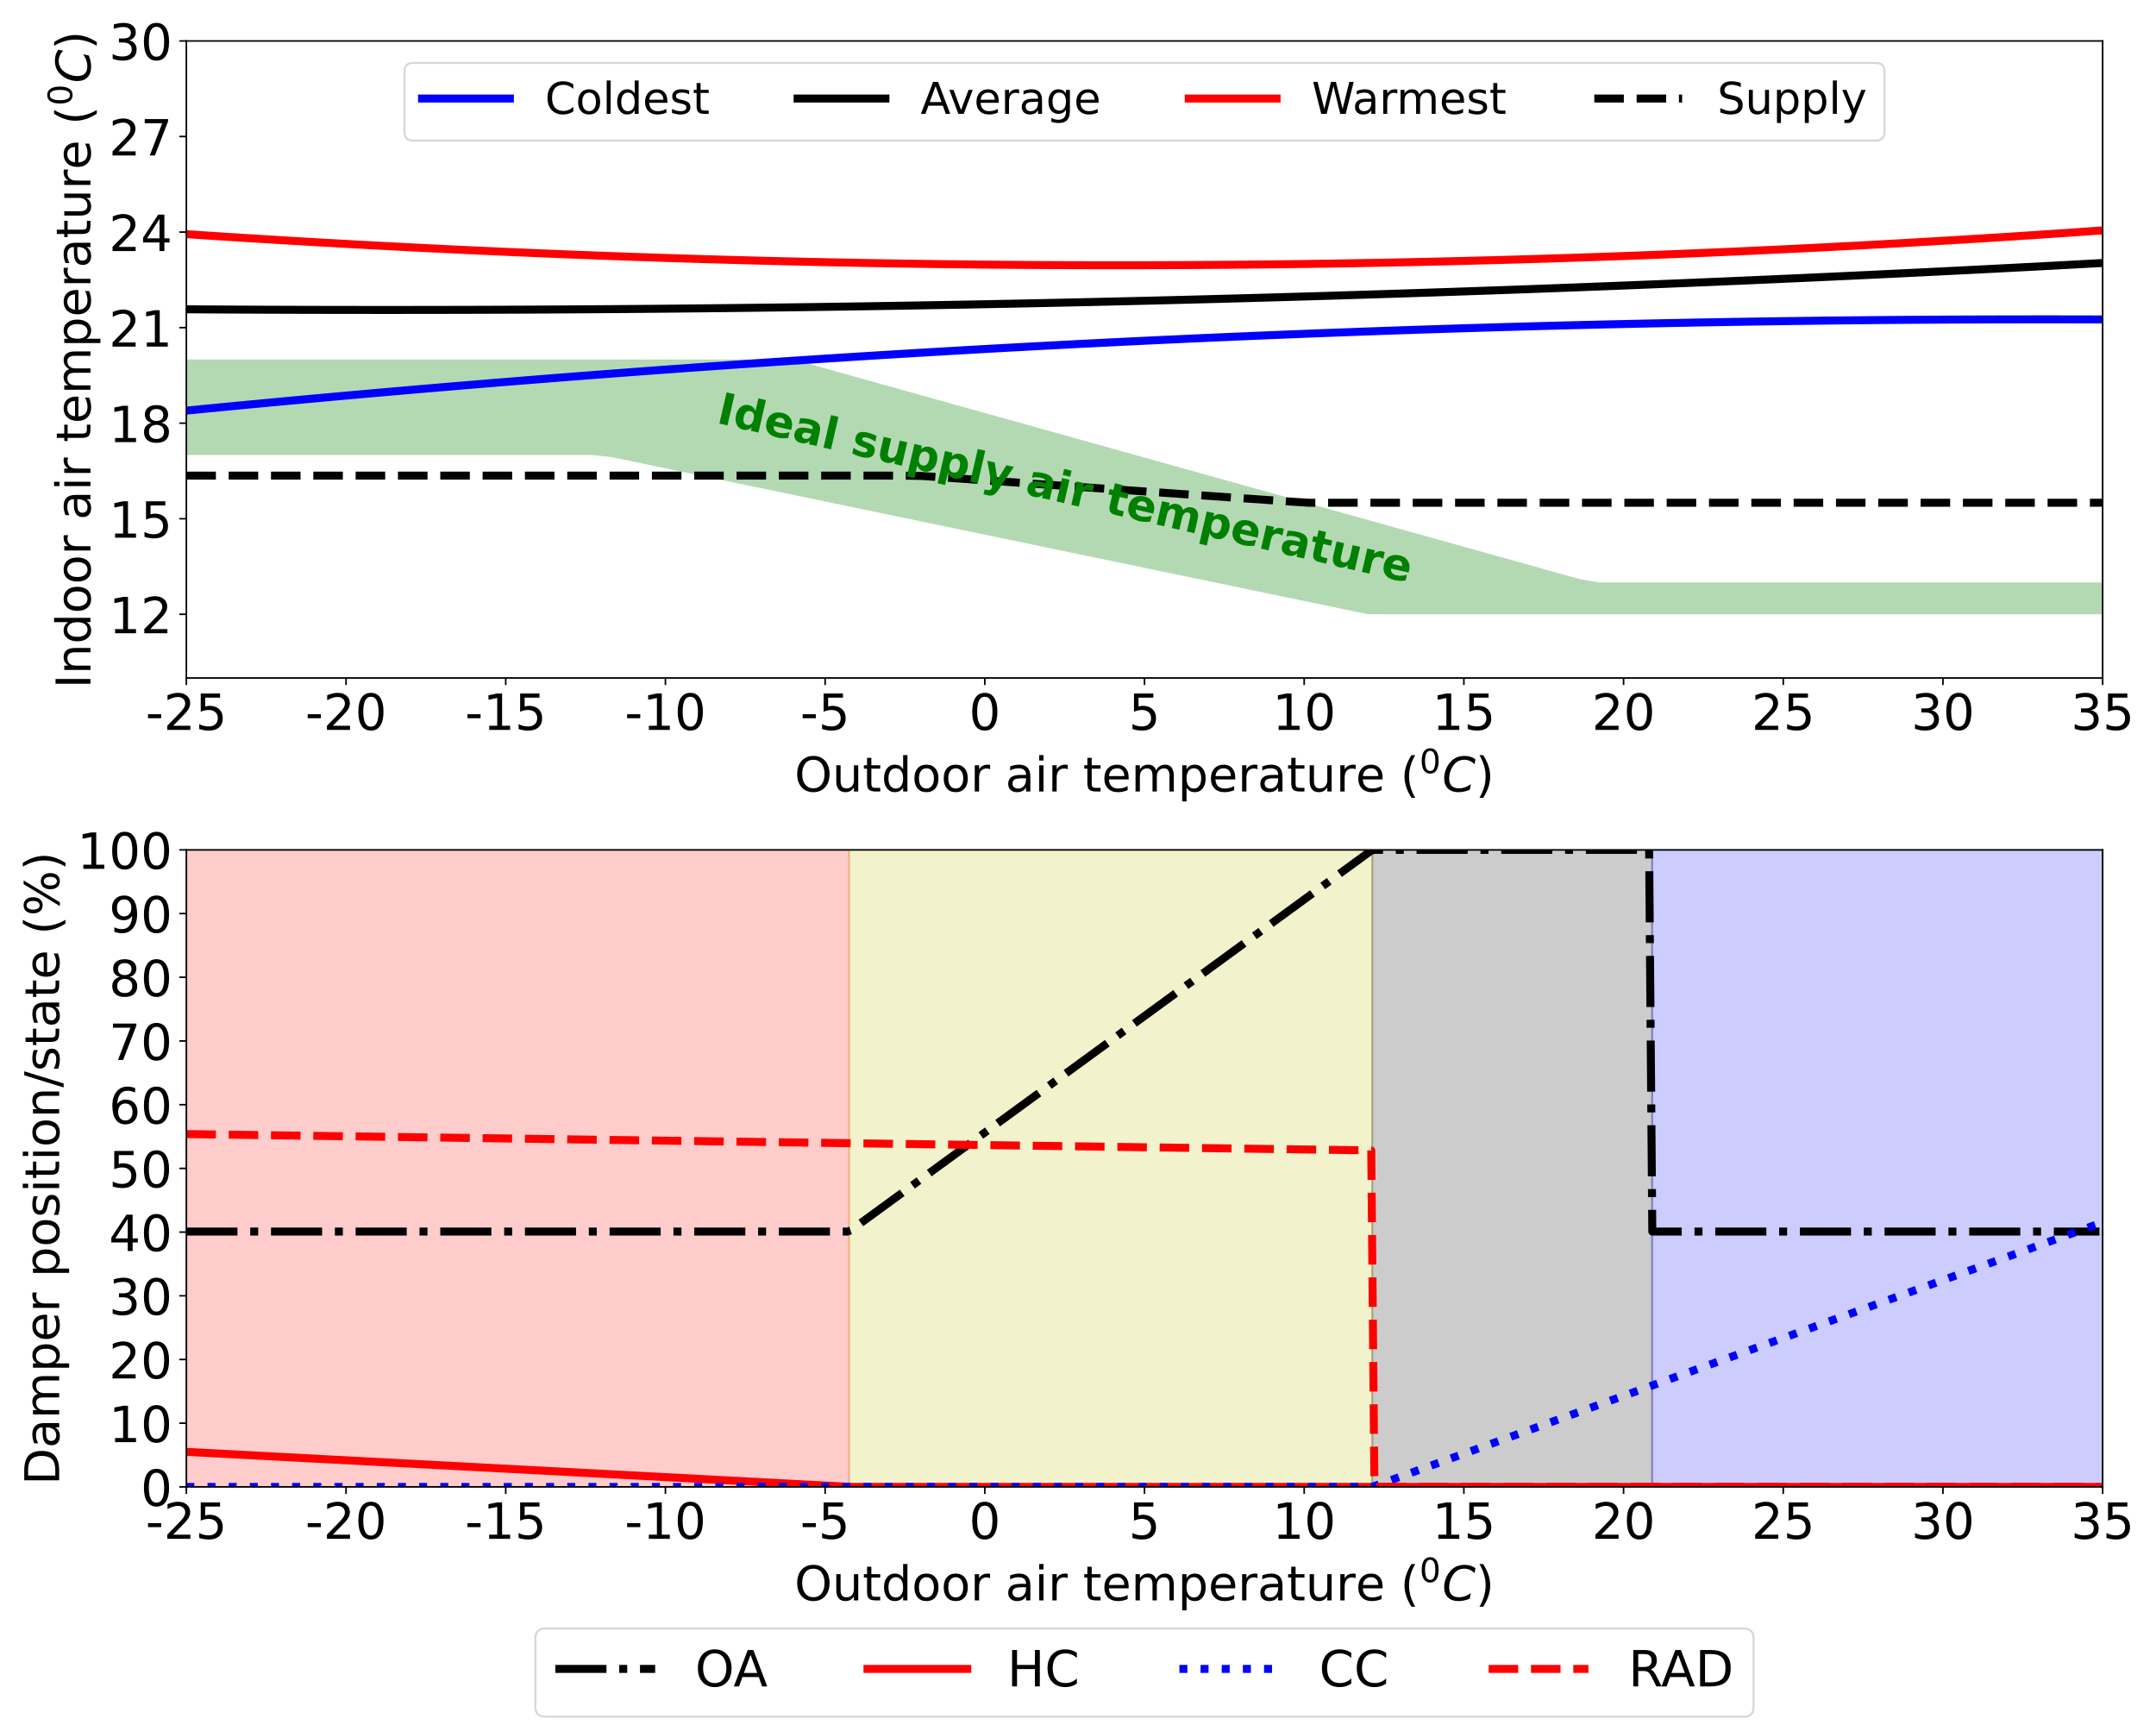 <?xml version="1.0" encoding="utf-8" standalone="no"?>
<!DOCTYPE svg PUBLIC "-//W3C//DTD SVG 1.1//EN"
  "http://www.w3.org/Graphics/SVG/1.1/DTD/svg11.dtd">
<!-- Created with matplotlib (https://matplotlib.org/) -->
<svg height="864pt" version="1.1" viewBox="0 0 1080 864" width="1080pt" xmlns="http://www.w3.org/2000/svg" xmlns:xlink="http://www.w3.org/1999/xlink">
 <defs>
  <style type="text/css">*{stroke-linecap:butt;stroke-linejoin:round;}</style>
 </defs>
 <g id="figure_1">
  <g id="patch_1">
   <path d="M 0 864 
L 1080 864 
L 1080 0 
L 0 0 
z
" style="fill:#ffffff;"/>
  </g>
  <g id="axes_1">
   <g id="patch_2">
    <path d="M 93.35 339.582 
L 1053.27 339.582 
L 1053.27 20.52 
L 93.35 20.52 
z
" style="fill:#ffffff;"/>
   </g>
   <g id="PolyCollection_1">
    <path clip-path="url(#pbdd97f9756)" d="M 93.35 180.051 
L 93.35 227.91 
L 103.046 227.91 
L 112.742 227.91 
L 122.438 227.91 
L 132.135 227.91 
L 141.831 227.91 
L 151.527 227.91 
L 161.223 227.91 
L 170.919 227.91 
L 180.615 227.91 
L 190.312 227.91 
L 200.008 227.91 
L 209.704 227.91 
L 219.4 227.91 
L 229.096 227.91 
L 238.792 227.91 
L 248.489 227.91 
L 258.185 227.91 
L 267.881 227.91 
L 277.577 227.91 
L 287.273 227.91 
L 296.969 227.91 
L 306.666 229.018 
L 316.362 231.032 
L 326.058 233.047 
L 335.754 235.061 
L 345.45 237.075 
L 355.146 239.09 
L 364.843 241.104 
L 374.539 243.118 
L 384.235 245.132 
L 393.931 247.147 
L 403.627 249.161 
L 413.323 251.175 
L 423.019 253.19 
L 432.716 255.204 
L 442.412 257.218 
L 452.108 259.232 
L 461.804 261.247 
L 471.5 263.261 
L 481.196 265.275 
L 490.893 267.289 
L 500.589 269.304 
L 510.285 271.318 
L 519.981 273.332 
L 529.677 275.347 
L 539.373 277.361 
L 549.07 279.375 
L 558.766 281.389 
L 568.462 283.404 
L 578.158 285.418 
L 587.854 287.432 
L 597.55 289.447 
L 607.247 291.461 
L 616.943 293.475 
L 626.639 295.489 
L 636.335 297.504 
L 646.031 299.518 
L 655.727 301.532 
L 665.424 303.547 
L 675.12 305.561 
L 684.816 307.575 
L 694.512 307.676 
L 704.208 307.676 
L 713.904 307.676 
L 723.601 307.676 
L 733.297 307.676 
L 742.993 307.676 
L 752.689 307.676 
L 762.385 307.676 
L 772.081 307.676 
L 781.777 307.676 
L 791.474 307.676 
L 801.17 307.676 
L 810.866 307.676 
L 820.562 307.676 
L 830.258 307.676 
L 839.954 307.676 
L 849.651 307.676 
L 859.347 307.676 
L 869.043 307.676 
L 878.739 307.676 
L 888.435 307.676 
L 898.131 307.676 
L 907.828 307.676 
L 917.524 307.676 
L 927.22 307.676 
L 936.916 307.676 
L 946.612 307.676 
L 956.308 307.676 
L 966.005 307.676 
L 975.701 307.676 
L 985.397 307.676 
L 995.093 307.676 
L 1004.789 307.676 
L 1014.485 307.676 
L 1024.182 307.676 
L 1033.878 307.676 
L 1043.574 307.676 
L 1053.27 307.676 
L 1053.27 291.723 
L 1053.27 291.723 
L 1043.574 291.723 
L 1033.878 291.723 
L 1024.182 291.723 
L 1014.485 291.723 
L 1004.789 291.723 
L 995.093 291.723 
L 985.397 291.723 
L 975.701 291.723 
L 966.005 291.723 
L 956.308 291.723 
L 946.612 291.723 
L 936.916 291.723 
L 927.22 291.723 
L 917.524 291.723 
L 907.828 291.723 
L 898.131 291.723 
L 888.435 291.723 
L 878.739 291.723 
L 869.043 291.723 
L 859.347 291.723 
L 849.651 291.723 
L 839.954 291.723 
L 830.258 291.723 
L 820.562 291.723 
L 810.866 291.723 
L 801.17 291.723 
L 791.474 290.098 
L 781.777 287.391 
L 772.081 284.684 
L 762.385 281.977 
L 752.689 279.27 
L 742.993 276.562 
L 733.297 273.855 
L 723.601 271.148 
L 713.904 268.441 
L 704.208 265.734 
L 694.512 263.026 
L 684.816 260.319 
L 675.12 257.612 
L 665.424 254.905 
L 655.727 252.198 
L 646.031 249.49 
L 636.335 246.783 
L 626.639 244.076 
L 616.943 241.369 
L 607.247 238.662 
L 597.55 235.955 
L 587.854 233.247 
L 578.158 230.54 
L 568.462 227.833 
L 558.766 225.126 
L 549.07 222.419 
L 539.373 219.711 
L 529.677 217.004 
L 519.981 214.297 
L 510.285 211.59 
L 500.589 208.883 
L 490.893 206.175 
L 481.196 203.468 
L 471.5 200.761 
L 461.804 198.054 
L 452.108 195.347 
L 442.412 192.639 
L 432.716 189.932 
L 423.019 187.225 
L 413.323 184.518 
L 403.627 181.811 
L 393.931 180.051 
L 384.235 180.051 
L 374.539 180.051 
L 364.843 180.051 
L 355.146 180.051 
L 345.45 180.051 
L 335.754 180.051 
L 326.058 180.051 
L 316.362 180.051 
L 306.666 180.051 
L 296.969 180.051 
L 287.273 180.051 
L 277.577 180.051 
L 267.881 180.051 
L 258.185 180.051 
L 248.489 180.051 
L 238.792 180.051 
L 229.096 180.051 
L 219.4 180.051 
L 209.704 180.051 
L 200.008 180.051 
L 190.312 180.051 
L 180.615 180.051 
L 170.919 180.051 
L 161.223 180.051 
L 151.527 180.051 
L 141.831 180.051 
L 132.135 180.051 
L 122.438 180.051 
L 112.742 180.051 
L 103.046 180.051 
L 93.35 180.051 
z
" style="fill:#008000;fill-opacity:0.3;"/>
   </g>
   <g id="matplotlib.axis_1">
    <g id="xtick_1">
     <g id="line2d_1">
      <defs>
       <path d="M 0 0 
L 0 3.5 
" id="meab902bdd0" style="stroke:#000000;stroke-width:0.8;"/>
      </defs>
      <g>
       <use style="stroke:#000000;stroke-width:0.8;" x="93.35" xlink:href="#meab902bdd0" y="339.582"/>
      </g>
     </g>
     <g id="text_1">
      <!-- -25 -->
      <g transform="translate(72.934 365.578)scale(0.25 -0.25)">
       <defs>
        <path d="M 4.891 31.391 
L 31.203 31.391 
L 31.203 23.391 
L 4.891 23.391 
z
" id="DejaVuSans-45"/>
        <path d="M 19.188 8.297 
L 53.609 8.297 
L 53.609 0 
L 7.328 0 
L 7.328 8.297 
Q 12.938 14.109 22.625 23.891 
Q 32.328 33.688 34.812 36.531 
Q 39.547 41.844 41.422 45.531 
Q 43.312 49.219 43.312 52.781 
Q 43.312 58.594 39.234 62.25 
Q 35.156 65.922 28.609 65.922 
Q 23.969 65.922 18.812 64.312 
Q 13.672 62.703 7.812 59.422 
L 7.812 69.391 
Q 13.766 71.781 18.938 73 
Q 24.125 74.219 28.422 74.219 
Q 39.75 74.219 46.484 68.547 
Q 53.219 62.891 53.219 53.422 
Q 53.219 48.922 51.531 44.891 
Q 49.859 40.875 45.406 35.406 
Q 44.188 33.984 37.641 27.219 
Q 31.109 20.453 19.188 8.297 
z
" id="DejaVuSans-50"/>
        <path d="M 10.797 72.906 
L 49.516 72.906 
L 49.516 64.594 
L 19.828 64.594 
L 19.828 46.734 
Q 21.969 47.469 24.109 47.828 
Q 26.266 48.188 28.422 48.188 
Q 40.625 48.188 47.75 41.5 
Q 54.891 34.812 54.891 23.391 
Q 54.891 11.625 47.562 5.094 
Q 40.234 -1.422 26.906 -1.422 
Q 22.312 -1.422 17.547 -0.641 
Q 12.797 0.141 7.719 1.703 
L 7.719 11.625 
Q 12.109 9.234 16.797 8.062 
Q 21.484 6.891 26.703 6.891 
Q 35.156 6.891 40.078 11.328 
Q 45.016 15.766 45.016 23.391 
Q 45.016 31 40.078 35.438 
Q 35.156 39.891 26.703 39.891 
Q 22.75 39.891 18.812 39.016 
Q 14.891 38.141 10.797 36.281 
z
" id="DejaVuSans-53"/>
       </defs>
       <use xlink:href="#DejaVuSans-45"/>
       <use x="36.084" xlink:href="#DejaVuSans-50"/>
       <use x="99.707" xlink:href="#DejaVuSans-53"/>
      </g>
     </g>
    </g>
    <g id="xtick_2">
     <g id="line2d_2">
      <g>
       <use style="stroke:#000000;stroke-width:0.8;" x="173.343" xlink:href="#meab902bdd0" y="339.582"/>
      </g>
     </g>
     <g id="text_2">
      <!-- -20 -->
      <g transform="translate(152.927 365.578)scale(0.25 -0.25)">
       <defs>
        <path d="M 31.781 66.406 
Q 24.172 66.406 20.328 58.906 
Q 16.5 51.422 16.5 36.375 
Q 16.5 21.391 20.328 13.891 
Q 24.172 6.391 31.781 6.391 
Q 39.453 6.391 43.281 13.891 
Q 47.125 21.391 47.125 36.375 
Q 47.125 51.422 43.281 58.906 
Q 39.453 66.406 31.781 66.406 
z
M 31.781 74.219 
Q 44.047 74.219 50.516 64.516 
Q 56.984 54.828 56.984 36.375 
Q 56.984 17.969 50.516 8.266 
Q 44.047 -1.422 31.781 -1.422 
Q 19.531 -1.422 13.062 8.266 
Q 6.594 17.969 6.594 36.375 
Q 6.594 54.828 13.062 64.516 
Q 19.531 74.219 31.781 74.219 
z
" id="DejaVuSans-48"/>
       </defs>
       <use xlink:href="#DejaVuSans-45"/>
       <use x="36.084" xlink:href="#DejaVuSans-50"/>
       <use x="99.707" xlink:href="#DejaVuSans-48"/>
      </g>
     </g>
    </g>
    <g id="xtick_3">
     <g id="line2d_3">
      <g>
       <use style="stroke:#000000;stroke-width:0.8;" x="253.337" xlink:href="#meab902bdd0" y="339.582"/>
      </g>
     </g>
     <g id="text_3">
      <!-- -15 -->
      <g transform="translate(232.921 365.578)scale(0.25 -0.25)">
       <defs>
        <path d="M 12.406 8.297 
L 28.516 8.297 
L 28.516 63.922 
L 10.984 60.406 
L 10.984 69.391 
L 28.422 72.906 
L 38.281 72.906 
L 38.281 8.297 
L 54.391 8.297 
L 54.391 0 
L 12.406 0 
z
" id="DejaVuSans-49"/>
       </defs>
       <use xlink:href="#DejaVuSans-45"/>
       <use x="36.084" xlink:href="#DejaVuSans-49"/>
       <use x="99.707" xlink:href="#DejaVuSans-53"/>
      </g>
     </g>
    </g>
    <g id="xtick_4">
     <g id="line2d_4">
      <g>
       <use style="stroke:#000000;stroke-width:0.8;" x="333.33" xlink:href="#meab902bdd0" y="339.582"/>
      </g>
     </g>
     <g id="text_4">
      <!-- -10 -->
      <g transform="translate(312.914 365.578)scale(0.25 -0.25)">
       <use xlink:href="#DejaVuSans-45"/>
       <use x="36.084" xlink:href="#DejaVuSans-49"/>
       <use x="99.707" xlink:href="#DejaVuSans-48"/>
      </g>
     </g>
    </g>
    <g id="xtick_5">
     <g id="line2d_5">
      <g>
       <use style="stroke:#000000;stroke-width:0.8;" x="413.323" xlink:href="#meab902bdd0" y="339.582"/>
      </g>
     </g>
     <g id="text_5">
      <!-- -5 -->
      <g transform="translate(400.86 365.578)scale(0.25 -0.25)">
       <use xlink:href="#DejaVuSans-45"/>
       <use x="36.084" xlink:href="#DejaVuSans-53"/>
      </g>
     </g>
    </g>
    <g id="xtick_6">
     <g id="line2d_6">
      <g>
       <use style="stroke:#000000;stroke-width:0.8;" x="493.317" xlink:href="#meab902bdd0" y="339.582"/>
      </g>
     </g>
     <g id="text_6">
      <!-- 0 -->
      <g transform="translate(485.364 365.578)scale(0.25 -0.25)">
       <use xlink:href="#DejaVuSans-48"/>
      </g>
     </g>
    </g>
    <g id="xtick_7">
     <g id="line2d_7">
      <g>
       <use style="stroke:#000000;stroke-width:0.8;" x="573.31" xlink:href="#meab902bdd0" y="339.582"/>
      </g>
     </g>
     <g id="text_7">
      <!-- 5 -->
      <g transform="translate(565.357 365.578)scale(0.25 -0.25)">
       <use xlink:href="#DejaVuSans-53"/>
      </g>
     </g>
    </g>
    <g id="xtick_8">
     <g id="line2d_8">
      <g>
       <use style="stroke:#000000;stroke-width:0.8;" x="653.303" xlink:href="#meab902bdd0" y="339.582"/>
      </g>
     </g>
     <g id="text_8">
      <!-- 10 -->
      <g transform="translate(637.397 365.578)scale(0.25 -0.25)">
       <use xlink:href="#DejaVuSans-49"/>
       <use x="63.623" xlink:href="#DejaVuSans-48"/>
      </g>
     </g>
    </g>
    <g id="xtick_9">
     <g id="line2d_9">
      <g>
       <use style="stroke:#000000;stroke-width:0.8;" x="733.297" xlink:href="#meab902bdd0" y="339.582"/>
      </g>
     </g>
     <g id="text_9">
      <!-- 15 -->
      <g transform="translate(717.39 365.578)scale(0.25 -0.25)">
       <use xlink:href="#DejaVuSans-49"/>
       <use x="63.623" xlink:href="#DejaVuSans-53"/>
      </g>
     </g>
    </g>
    <g id="xtick_10">
     <g id="line2d_10">
      <g>
       <use style="stroke:#000000;stroke-width:0.8;" x="813.29" xlink:href="#meab902bdd0" y="339.582"/>
      </g>
     </g>
     <g id="text_10">
      <!-- 20 -->
      <g transform="translate(797.384 365.578)scale(0.25 -0.25)">
       <use xlink:href="#DejaVuSans-50"/>
       <use x="63.623" xlink:href="#DejaVuSans-48"/>
      </g>
     </g>
    </g>
    <g id="xtick_11">
     <g id="line2d_11">
      <g>
       <use style="stroke:#000000;stroke-width:0.8;" x="893.283" xlink:href="#meab902bdd0" y="339.582"/>
      </g>
     </g>
     <g id="text_11">
      <!-- 25 -->
      <g transform="translate(877.377 365.578)scale(0.25 -0.25)">
       <use xlink:href="#DejaVuSans-50"/>
       <use x="63.623" xlink:href="#DejaVuSans-53"/>
      </g>
     </g>
    </g>
    <g id="xtick_12">
     <g id="line2d_12">
      <g>
       <use style="stroke:#000000;stroke-width:0.8;" x="973.277" xlink:href="#meab902bdd0" y="339.582"/>
      </g>
     </g>
     <g id="text_12">
      <!-- 30 -->
      <g transform="translate(957.37 365.578)scale(0.25 -0.25)">
       <defs>
        <path d="M 40.578 39.312 
Q 47.656 37.797 51.625 33 
Q 55.609 28.219 55.609 21.188 
Q 55.609 10.406 48.188 4.484 
Q 40.766 -1.422 27.094 -1.422 
Q 22.516 -1.422 17.656 -0.516 
Q 12.797 0.391 7.625 2.203 
L 7.625 11.719 
Q 11.719 9.328 16.594 8.109 
Q 21.484 6.891 26.812 6.891 
Q 36.078 6.891 40.938 10.547 
Q 45.797 14.203 45.797 21.188 
Q 45.797 27.641 41.281 31.266 
Q 36.766 34.906 28.719 34.906 
L 20.219 34.906 
L 20.219 43.016 
L 29.109 43.016 
Q 36.375 43.016 40.234 45.922 
Q 44.094 48.828 44.094 54.297 
Q 44.094 59.906 40.109 62.906 
Q 36.141 65.922 28.719 65.922 
Q 24.656 65.922 20.016 65.031 
Q 15.375 64.156 9.812 62.312 
L 9.812 71.094 
Q 15.438 72.656 20.344 73.438 
Q 25.25 74.219 29.594 74.219 
Q 40.828 74.219 47.359 69.109 
Q 53.906 64.016 53.906 55.328 
Q 53.906 49.266 50.438 45.094 
Q 46.969 40.922 40.578 39.312 
z
" id="DejaVuSans-51"/>
       </defs>
       <use xlink:href="#DejaVuSans-51"/>
       <use x="63.623" xlink:href="#DejaVuSans-48"/>
      </g>
     </g>
    </g>
    <g id="xtick_13">
     <g id="line2d_13">
      <g>
       <use style="stroke:#000000;stroke-width:0.8;" x="1053.27" xlink:href="#meab902bdd0" y="339.582"/>
      </g>
     </g>
     <g id="text_13">
      <!-- 35 -->
      <g transform="translate(1037.364 365.578)scale(0.25 -0.25)">
       <use xlink:href="#DejaVuSans-51"/>
       <use x="63.623" xlink:href="#DejaVuSans-53"/>
      </g>
     </g>
    </g>
    <g id="text_14">
     <!-- Outdoor air temperature $(^{0}C)$ -->
     <g transform="translate(397.99 396.617)scale(0.24 -0.24)">
      <defs>
       <path d="M 39.406 66.219 
Q 28.656 66.219 22.328 58.203 
Q 16.016 50.203 16.016 36.375 
Q 16.016 22.609 22.328 14.594 
Q 28.656 6.594 39.406 6.594 
Q 50.141 6.594 56.422 14.594 
Q 62.703 22.609 62.703 36.375 
Q 62.703 50.203 56.422 58.203 
Q 50.141 66.219 39.406 66.219 
z
M 39.406 74.219 
Q 54.734 74.219 63.906 63.938 
Q 73.094 53.656 73.094 36.375 
Q 73.094 19.141 63.906 8.859 
Q 54.734 -1.422 39.406 -1.422 
Q 24.031 -1.422 14.812 8.828 
Q 5.609 19.094 5.609 36.375 
Q 5.609 53.656 14.812 63.938 
Q 24.031 74.219 39.406 74.219 
z
" id="DejaVuSans-79"/>
       <path d="M 8.5 21.578 
L 8.5 54.688 
L 17.484 54.688 
L 17.484 21.922 
Q 17.484 14.156 20.5 10.266 
Q 23.531 6.391 29.594 6.391 
Q 36.859 6.391 41.078 11.031 
Q 45.312 15.672 45.312 23.688 
L 45.312 54.688 
L 54.297 54.688 
L 54.297 0 
L 45.312 0 
L 45.312 8.406 
Q 42.047 3.422 37.719 1 
Q 33.406 -1.422 27.688 -1.422 
Q 18.266 -1.422 13.375 4.438 
Q 8.5 10.297 8.5 21.578 
z
M 31.109 56 
z
" id="DejaVuSans-117"/>
       <path d="M 18.312 70.219 
L 18.312 54.688 
L 36.812 54.688 
L 36.812 47.703 
L 18.312 47.703 
L 18.312 18.016 
Q 18.312 11.328 20.141 9.422 
Q 21.969 7.516 27.594 7.516 
L 36.812 7.516 
L 36.812 0 
L 27.594 0 
Q 17.188 0 13.234 3.875 
Q 9.281 7.766 9.281 18.016 
L 9.281 47.703 
L 2.688 47.703 
L 2.688 54.688 
L 9.281 54.688 
L 9.281 70.219 
z
" id="DejaVuSans-116"/>
       <path d="M 45.406 46.391 
L 45.406 75.984 
L 54.391 75.984 
L 54.391 0 
L 45.406 0 
L 45.406 8.203 
Q 42.578 3.328 38.25 0.953 
Q 33.938 -1.422 27.875 -1.422 
Q 17.969 -1.422 11.734 6.484 
Q 5.516 14.406 5.516 27.297 
Q 5.516 40.188 11.734 48.094 
Q 17.969 56 27.875 56 
Q 33.938 56 38.25 53.625 
Q 42.578 51.266 45.406 46.391 
z
M 14.797 27.297 
Q 14.797 17.391 18.875 11.75 
Q 22.953 6.109 30.078 6.109 
Q 37.203 6.109 41.297 11.75 
Q 45.406 17.391 45.406 27.297 
Q 45.406 37.203 41.297 42.844 
Q 37.203 48.484 30.078 48.484 
Q 22.953 48.484 18.875 42.844 
Q 14.797 37.203 14.797 27.297 
z
" id="DejaVuSans-100"/>
       <path d="M 30.609 48.391 
Q 23.391 48.391 19.188 42.75 
Q 14.984 37.109 14.984 27.297 
Q 14.984 17.484 19.156 11.844 
Q 23.344 6.203 30.609 6.203 
Q 37.797 6.203 41.984 11.859 
Q 46.188 17.531 46.188 27.297 
Q 46.188 37.016 41.984 42.703 
Q 37.797 48.391 30.609 48.391 
z
M 30.609 56 
Q 42.328 56 49.016 48.375 
Q 55.719 40.766 55.719 27.297 
Q 55.719 13.875 49.016 6.219 
Q 42.328 -1.422 30.609 -1.422 
Q 18.844 -1.422 12.172 6.219 
Q 5.516 13.875 5.516 27.297 
Q 5.516 40.766 12.172 48.375 
Q 18.844 56 30.609 56 
z
" id="DejaVuSans-111"/>
       <path d="M 41.109 46.297 
Q 39.594 47.172 37.812 47.578 
Q 36.031 48 33.891 48 
Q 26.266 48 22.188 43.047 
Q 18.109 38.094 18.109 28.812 
L 18.109 0 
L 9.078 0 
L 9.078 54.688 
L 18.109 54.688 
L 18.109 46.188 
Q 20.953 51.172 25.484 53.578 
Q 30.031 56 36.531 56 
Q 37.453 56 38.578 55.875 
Q 39.703 55.766 41.062 55.516 
z
" id="DejaVuSans-114"/>
       <path id="DejaVuSans-32"/>
       <path d="M 34.281 27.484 
Q 23.391 27.484 19.188 25 
Q 14.984 22.516 14.984 16.5 
Q 14.984 11.719 18.141 8.906 
Q 21.297 6.109 26.703 6.109 
Q 34.188 6.109 38.703 11.406 
Q 43.219 16.703 43.219 25.484 
L 43.219 27.484 
z
M 52.203 31.203 
L 52.203 0 
L 43.219 0 
L 43.219 8.297 
Q 40.141 3.328 35.547 0.953 
Q 30.953 -1.422 24.312 -1.422 
Q 15.922 -1.422 10.953 3.297 
Q 6 8.016 6 15.922 
Q 6 25.141 12.172 29.828 
Q 18.359 34.516 30.609 34.516 
L 43.219 34.516 
L 43.219 35.406 
Q 43.219 41.609 39.141 45 
Q 35.062 48.391 27.688 48.391 
Q 23 48.391 18.547 47.266 
Q 14.109 46.141 10.016 43.891 
L 10.016 52.203 
Q 14.938 54.109 19.578 55.047 
Q 24.219 56 28.609 56 
Q 40.484 56 46.344 49.844 
Q 52.203 43.703 52.203 31.203 
z
" id="DejaVuSans-97"/>
       <path d="M 9.422 54.688 
L 18.406 54.688 
L 18.406 0 
L 9.422 0 
z
M 9.422 75.984 
L 18.406 75.984 
L 18.406 64.594 
L 9.422 64.594 
z
" id="DejaVuSans-105"/>
       <path d="M 56.203 29.594 
L 56.203 25.203 
L 14.891 25.203 
Q 15.484 15.922 20.484 11.062 
Q 25.484 6.203 34.422 6.203 
Q 39.594 6.203 44.453 7.469 
Q 49.312 8.734 54.109 11.281 
L 54.109 2.781 
Q 49.266 0.734 44.188 -0.344 
Q 39.109 -1.422 33.891 -1.422 
Q 20.797 -1.422 13.156 6.188 
Q 5.516 13.812 5.516 26.812 
Q 5.516 40.234 12.766 48.109 
Q 20.016 56 32.328 56 
Q 43.359 56 49.781 48.891 
Q 56.203 41.797 56.203 29.594 
z
M 47.219 32.234 
Q 47.125 39.594 43.094 43.984 
Q 39.062 48.391 32.422 48.391 
Q 24.906 48.391 20.391 44.141 
Q 15.875 39.891 15.188 32.172 
z
" id="DejaVuSans-101"/>
       <path d="M 52 44.188 
Q 55.375 50.25 60.062 53.125 
Q 64.75 56 71.094 56 
Q 79.641 56 84.281 50.016 
Q 88.922 44.047 88.922 33.016 
L 88.922 0 
L 79.891 0 
L 79.891 32.719 
Q 79.891 40.578 77.094 44.375 
Q 74.312 48.188 68.609 48.188 
Q 61.625 48.188 57.562 43.547 
Q 53.516 38.922 53.516 30.906 
L 53.516 0 
L 44.484 0 
L 44.484 32.719 
Q 44.484 40.625 41.703 44.406 
Q 38.922 48.188 33.109 48.188 
Q 26.219 48.188 22.156 43.531 
Q 18.109 38.875 18.109 30.906 
L 18.109 0 
L 9.078 0 
L 9.078 54.688 
L 18.109 54.688 
L 18.109 46.188 
Q 21.188 51.219 25.484 53.609 
Q 29.781 56 35.688 56 
Q 41.656 56 45.828 52.969 
Q 50 49.953 52 44.188 
z
" id="DejaVuSans-109"/>
       <path d="M 18.109 8.203 
L 18.109 -20.797 
L 9.078 -20.797 
L 9.078 54.688 
L 18.109 54.688 
L 18.109 46.391 
Q 20.953 51.266 25.266 53.625 
Q 29.594 56 35.594 56 
Q 45.562 56 51.781 48.094 
Q 58.016 40.188 58.016 27.297 
Q 58.016 14.406 51.781 6.484 
Q 45.562 -1.422 35.594 -1.422 
Q 29.594 -1.422 25.266 0.953 
Q 20.953 3.328 18.109 8.203 
z
M 48.688 27.297 
Q 48.688 37.203 44.609 42.844 
Q 40.531 48.484 33.406 48.484 
Q 26.266 48.484 22.188 42.844 
Q 18.109 37.203 18.109 27.297 
Q 18.109 17.391 22.188 11.75 
Q 26.266 6.109 33.406 6.109 
Q 40.531 6.109 44.609 11.75 
Q 48.688 17.391 48.688 27.297 
z
" id="DejaVuSans-112"/>
       <path d="M 31 75.875 
Q 24.469 64.656 21.281 53.656 
Q 18.109 42.672 18.109 31.391 
Q 18.109 20.125 21.312 9.062 
Q 24.516 -2 31 -13.188 
L 23.188 -13.188 
Q 15.875 -1.703 12.234 9.375 
Q 8.594 20.453 8.594 31.391 
Q 8.594 42.281 12.203 53.312 
Q 15.828 64.359 23.188 75.875 
z
" id="DejaVuSans-40"/>
       <path d="M 69.484 67.281 
L 67.484 56.891 
Q 62.797 61.625 57.547 63.922 
Q 52.297 66.219 46.188 66.219 
Q 37.844 66.219 31.516 62.203 
Q 25.203 58.203 20.609 50 
Q 17.672 44.734 16.125 38.844 
Q 14.594 32.953 14.594 27 
Q 14.594 17.047 19.75 11.812 
Q 24.906 6.594 34.719 6.594 
Q 41.5 6.594 47.75 8.766 
Q 54 10.938 59.906 15.281 
L 57.625 3.609 
Q 51.812 1.125 45.875 -0.141 
Q 39.938 -1.422 33.984 -1.422 
Q 19.969 -1.422 12.078 6.188 
Q 4.203 13.812 4.203 27.391 
Q 4.203 36.078 7.203 44.469 
Q 10.203 52.875 15.828 59.812 
Q 21.781 67.188 29.422 70.703 
Q 37.062 74.219 47.219 74.219 
Q 53.469 74.219 59.062 72.484 
Q 64.656 70.75 69.484 67.281 
z
" id="DejaVuSans-Oblique-67"/>
       <path d="M 8.016 75.875 
L 15.828 75.875 
Q 23.141 64.359 26.781 53.312 
Q 30.422 42.281 30.422 31.391 
Q 30.422 20.453 26.781 9.375 
Q 23.141 -1.703 15.828 -13.188 
L 8.016 -13.188 
Q 14.5 -2 17.703 9.062 
Q 20.906 20.125 20.906 31.391 
Q 20.906 42.672 17.703 53.656 
Q 14.5 64.656 8.016 75.875 
z
" id="DejaVuSans-41"/>
      </defs>
      <use transform="translate(0 0.766)" xlink:href="#DejaVuSans-79"/>
      <use transform="translate(78.711 0.766)" xlink:href="#DejaVuSans-117"/>
      <use transform="translate(142.09 0.766)" xlink:href="#DejaVuSans-116"/>
      <use transform="translate(181.299 0.766)" xlink:href="#DejaVuSans-100"/>
      <use transform="translate(244.775 0.766)" xlink:href="#DejaVuSans-111"/>
      <use transform="translate(305.957 0.766)" xlink:href="#DejaVuSans-111"/>
      <use transform="translate(367.139 0.766)" xlink:href="#DejaVuSans-114"/>
      <use transform="translate(408.252 0.766)" xlink:href="#DejaVuSans-32"/>
      <use transform="translate(440.039 0.766)" xlink:href="#DejaVuSans-97"/>
      <use transform="translate(501.318 0.766)" xlink:href="#DejaVuSans-105"/>
      <use transform="translate(529.102 0.766)" xlink:href="#DejaVuSans-114"/>
      <use transform="translate(570.215 0.766)" xlink:href="#DejaVuSans-32"/>
      <use transform="translate(602.002 0.766)" xlink:href="#DejaVuSans-116"/>
      <use transform="translate(641.211 0.766)" xlink:href="#DejaVuSans-101"/>
      <use transform="translate(702.734 0.766)" xlink:href="#DejaVuSans-109"/>
      <use transform="translate(800.146 0.766)" xlink:href="#DejaVuSans-112"/>
      <use transform="translate(863.623 0.766)" xlink:href="#DejaVuSans-101"/>
      <use transform="translate(925.146 0.766)" xlink:href="#DejaVuSans-114"/>
      <use transform="translate(966.26 0.766)" xlink:href="#DejaVuSans-97"/>
      <use transform="translate(1027.539 0.766)" xlink:href="#DejaVuSans-116"/>
      <use transform="translate(1066.748 0.766)" xlink:href="#DejaVuSans-117"/>
      <use transform="translate(1130.127 0.766)" xlink:href="#DejaVuSans-114"/>
      <use transform="translate(1171.24 0.766)" xlink:href="#DejaVuSans-101"/>
      <use transform="translate(1232.764 0.766)" xlink:href="#DejaVuSans-32"/>
      <use transform="translate(1264.551 0.766)" xlink:href="#DejaVuSans-40"/>
      <use transform="translate(1304.521 39.047)scale(0.7)" xlink:href="#DejaVuSans-48"/>
      <use transform="translate(1351.792 0.766)" xlink:href="#DejaVuSans-Oblique-67"/>
      <use transform="translate(1421.616 0.766)" xlink:href="#DejaVuSans-41"/>
     </g>
    </g>
   </g>
   <g id="matplotlib.axis_2">
    <g id="ytick_1">
     <g id="line2d_14">
      <defs>
       <path d="M 0 0 
L -3.5 0 
" id="mf56a185915" style="stroke:#000000;stroke-width:0.8;"/>
      </defs>
      <g>
       <use style="stroke:#000000;stroke-width:0.8;" x="93.35" xlink:href="#mf56a185915" y="307.676"/>
      </g>
     </g>
     <g id="text_15">
      <!-- 12 -->
      <g transform="translate(54.538 317.174)scale(0.25 -0.25)">
       <use xlink:href="#DejaVuSans-49"/>
       <use x="63.623" xlink:href="#DejaVuSans-50"/>
      </g>
     </g>
    </g>
    <g id="ytick_2">
     <g id="line2d_15">
      <g>
       <use style="stroke:#000000;stroke-width:0.8;" x="93.35" xlink:href="#mf56a185915" y="259.817"/>
      </g>
     </g>
     <g id="text_16">
      <!-- 15 -->
      <g transform="translate(54.538 269.315)scale(0.25 -0.25)">
       <use xlink:href="#DejaVuSans-49"/>
       <use x="63.623" xlink:href="#DejaVuSans-53"/>
      </g>
     </g>
    </g>
    <g id="ytick_3">
     <g id="line2d_16">
      <g>
       <use style="stroke:#000000;stroke-width:0.8;" x="93.35" xlink:href="#mf56a185915" y="211.957"/>
      </g>
     </g>
     <g id="text_17">
      <!-- 18 -->
      <g transform="translate(54.538 221.455)scale(0.25 -0.25)">
       <defs>
        <path d="M 31.781 34.625 
Q 24.75 34.625 20.719 30.859 
Q 16.703 27.094 16.703 20.516 
Q 16.703 13.922 20.719 10.156 
Q 24.75 6.391 31.781 6.391 
Q 38.812 6.391 42.859 10.172 
Q 46.922 13.969 46.922 20.516 
Q 46.922 27.094 42.891 30.859 
Q 38.875 34.625 31.781 34.625 
z
M 21.922 38.812 
Q 15.578 40.375 12.031 44.719 
Q 8.5 49.078 8.5 55.328 
Q 8.5 64.062 14.719 69.141 
Q 20.953 74.219 31.781 74.219 
Q 42.672 74.219 48.875 69.141 
Q 55.078 64.062 55.078 55.328 
Q 55.078 49.078 51.531 44.719 
Q 48 40.375 41.703 38.812 
Q 48.828 37.156 52.797 32.312 
Q 56.781 27.484 56.781 20.516 
Q 56.781 9.906 50.312 4.234 
Q 43.844 -1.422 31.781 -1.422 
Q 19.734 -1.422 13.25 4.234 
Q 6.781 9.906 6.781 20.516 
Q 6.781 27.484 10.781 32.312 
Q 14.797 37.156 21.922 38.812 
z
M 18.312 54.391 
Q 18.312 48.734 21.844 45.562 
Q 25.391 42.391 31.781 42.391 
Q 38.141 42.391 41.719 45.562 
Q 45.312 48.734 45.312 54.391 
Q 45.312 60.062 41.719 63.234 
Q 38.141 66.406 31.781 66.406 
Q 25.391 66.406 21.844 63.234 
Q 18.312 60.062 18.312 54.391 
z
" id="DejaVuSans-56"/>
       </defs>
       <use xlink:href="#DejaVuSans-49"/>
       <use x="63.623" xlink:href="#DejaVuSans-56"/>
      </g>
     </g>
    </g>
    <g id="ytick_4">
     <g id="line2d_17">
      <g>
       <use style="stroke:#000000;stroke-width:0.8;" x="93.35" xlink:href="#mf56a185915" y="164.098"/>
      </g>
     </g>
     <g id="text_18">
      <!-- 21 -->
      <g transform="translate(54.538 173.596)scale(0.25 -0.25)">
       <use xlink:href="#DejaVuSans-50"/>
       <use x="63.623" xlink:href="#DejaVuSans-49"/>
      </g>
     </g>
    </g>
    <g id="ytick_5">
     <g id="line2d_18">
      <g>
       <use style="stroke:#000000;stroke-width:0.8;" x="93.35" xlink:href="#mf56a185915" y="116.239"/>
      </g>
     </g>
     <g id="text_19">
      <!-- 24 -->
      <g transform="translate(54.538 125.737)scale(0.25 -0.25)">
       <defs>
        <path d="M 37.797 64.312 
L 12.891 25.391 
L 37.797 25.391 
z
M 35.203 72.906 
L 47.609 72.906 
L 47.609 25.391 
L 58.016 25.391 
L 58.016 17.188 
L 47.609 17.188 
L 47.609 0 
L 37.797 0 
L 37.797 17.188 
L 4.891 17.188 
L 4.891 26.703 
z
" id="DejaVuSans-52"/>
       </defs>
       <use xlink:href="#DejaVuSans-50"/>
       <use x="63.623" xlink:href="#DejaVuSans-52"/>
      </g>
     </g>
    </g>
    <g id="ytick_6">
     <g id="line2d_19">
      <g>
       <use style="stroke:#000000;stroke-width:0.8;" x="93.35" xlink:href="#mf56a185915" y="68.379"/>
      </g>
     </g>
     <g id="text_20">
      <!-- 27 -->
      <g transform="translate(54.538 77.877)scale(0.25 -0.25)">
       <defs>
        <path d="M 8.203 72.906 
L 55.078 72.906 
L 55.078 68.703 
L 28.609 0 
L 18.312 0 
L 43.219 64.594 
L 8.203 64.594 
z
" id="DejaVuSans-55"/>
       </defs>
       <use xlink:href="#DejaVuSans-50"/>
       <use x="63.623" xlink:href="#DejaVuSans-55"/>
      </g>
     </g>
    </g>
    <g id="ytick_7">
     <g id="line2d_20">
      <g>
       <use style="stroke:#000000;stroke-width:0.8;" x="93.35" xlink:href="#mf56a185915" y="20.52"/>
      </g>
     </g>
     <g id="text_21">
      <!-- 30 -->
      <g transform="translate(54.538 30.018)scale(0.25 -0.25)">
       <use xlink:href="#DejaVuSans-51"/>
       <use x="63.623" xlink:href="#DejaVuSans-48"/>
      </g>
     </g>
    </g>
    <g id="text_22">
     <!-- Indoor air temperature $(^{0}C)$ -->
     <g transform="translate(45.498 344.811)rotate(-90)scale(0.24 -0.24)">
      <defs>
       <path d="M 9.812 72.906 
L 19.672 72.906 
L 19.672 0 
L 9.812 0 
z
" id="DejaVuSans-73"/>
       <path d="M 54.891 33.016 
L 54.891 0 
L 45.906 0 
L 45.906 32.719 
Q 45.906 40.484 42.875 44.328 
Q 39.844 48.188 33.797 48.188 
Q 26.516 48.188 22.312 43.547 
Q 18.109 38.922 18.109 30.906 
L 18.109 0 
L 9.078 0 
L 9.078 54.688 
L 18.109 54.688 
L 18.109 46.188 
Q 21.344 51.125 25.703 53.562 
Q 30.078 56 35.797 56 
Q 45.219 56 50.047 50.172 
Q 54.891 44.344 54.891 33.016 
z
" id="DejaVuSans-110"/>
      </defs>
      <use transform="translate(0 0.766)" xlink:href="#DejaVuSans-73"/>
      <use transform="translate(29.492 0.766)" xlink:href="#DejaVuSans-110"/>
      <use transform="translate(92.871 0.766)" xlink:href="#DejaVuSans-100"/>
      <use transform="translate(156.348 0.766)" xlink:href="#DejaVuSans-111"/>
      <use transform="translate(217.529 0.766)" xlink:href="#DejaVuSans-111"/>
      <use transform="translate(278.711 0.766)" xlink:href="#DejaVuSans-114"/>
      <use transform="translate(319.824 0.766)" xlink:href="#DejaVuSans-32"/>
      <use transform="translate(351.611 0.766)" xlink:href="#DejaVuSans-97"/>
      <use transform="translate(412.891 0.766)" xlink:href="#DejaVuSans-105"/>
      <use transform="translate(440.674 0.766)" xlink:href="#DejaVuSans-114"/>
      <use transform="translate(481.787 0.766)" xlink:href="#DejaVuSans-32"/>
      <use transform="translate(513.574 0.766)" xlink:href="#DejaVuSans-116"/>
      <use transform="translate(552.783 0.766)" xlink:href="#DejaVuSans-101"/>
      <use transform="translate(614.307 0.766)" xlink:href="#DejaVuSans-109"/>
      <use transform="translate(711.719 0.766)" xlink:href="#DejaVuSans-112"/>
      <use transform="translate(775.195 0.766)" xlink:href="#DejaVuSans-101"/>
      <use transform="translate(836.719 0.766)" xlink:href="#DejaVuSans-114"/>
      <use transform="translate(877.832 0.766)" xlink:href="#DejaVuSans-97"/>
      <use transform="translate(939.111 0.766)" xlink:href="#DejaVuSans-116"/>
      <use transform="translate(978.32 0.766)" xlink:href="#DejaVuSans-117"/>
      <use transform="translate(1041.699 0.766)" xlink:href="#DejaVuSans-114"/>
      <use transform="translate(1082.812 0.766)" xlink:href="#DejaVuSans-101"/>
      <use transform="translate(1144.336 0.766)" xlink:href="#DejaVuSans-32"/>
      <use transform="translate(1176.123 0.766)" xlink:href="#DejaVuSans-40"/>
      <use transform="translate(1216.094 39.047)scale(0.7)" xlink:href="#DejaVuSans-48"/>
      <use transform="translate(1263.364 0.766)" xlink:href="#DejaVuSans-Oblique-67"/>
      <use transform="translate(1333.188 0.766)" xlink:href="#DejaVuSans-41"/>
     </g>
    </g>
   </g>
   <g id="line2d_21">
    <path clip-path="url(#pbdd97f9756)" d="M 93.35 205.661 
L 103.046 204.714 
L 112.742 203.776 
L 122.438 202.849 
L 132.135 201.931 
L 141.831 201.023 
L 151.527 200.125 
L 161.223 199.237 
L 170.919 198.359 
L 180.615 197.491 
L 190.312 196.633 
L 200.008 195.785 
L 209.704 194.946 
L 219.4 194.118 
L 229.096 193.299 
L 238.792 192.491 
L 248.489 191.692 
L 258.185 190.903 
L 267.881 190.124 
L 277.577 189.355 
L 287.273 188.596 
L 296.969 187.847 
L 306.666 187.108 
L 316.362 186.379 
L 326.058 185.66 
L 335.754 184.95 
L 345.45 184.251 
L 355.146 183.561 
L 364.843 182.882 
L 374.539 182.212 
L 384.235 181.552 
L 393.931 180.903 
L 403.627 180.263 
L 413.323 179.633 
L 423.019 179.013 
L 432.716 178.403 
L 442.412 177.802 
L 452.108 177.212 
L 461.804 176.632 
L 471.5 176.061 
L 481.196 175.501 
L 490.893 174.95 
L 500.589 174.41 
L 510.285 173.879 
L 519.981 173.358 
L 529.677 172.847 
L 539.373 172.346 
L 549.07 171.855 
L 558.766 171.374 
L 568.462 170.903 
L 578.158 170.441 
L 587.854 169.99 
L 597.55 169.549 
L 607.247 169.117 
L 616.943 168.696 
L 626.639 168.284 
L 636.335 167.882 
L 646.031 167.49 
L 655.727 167.108 
L 665.424 166.737 
L 675.12 166.374 
L 684.816 166.022 
L 694.512 165.68 
L 704.208 165.348 
L 713.904 165.026 
L 723.601 164.713 
L 733.297 164.411 
L 742.993 164.118 
L 752.689 163.835 
L 762.385 163.563 
L 772.081 163.3 
L 781.777 163.047 
L 791.474 162.804 
L 801.17 162.571 
L 810.866 162.348 
L 820.562 162.135 
L 830.258 161.931 
L 839.954 161.738 
L 849.651 161.555 
L 859.347 161.381 
L 869.043 161.217 
L 878.739 161.064 
L 888.435 160.92 
L 898.131 160.786 
L 907.828 160.662 
L 917.524 160.548 
L 927.22 160.444 
L 936.916 160.35 
L 946.612 160.266 
L 956.308 160.192 
L 966.005 160.127 
L 975.701 160.073 
L 985.397 160.029 
L 995.093 159.994 
L 1004.789 159.969 
L 1014.485 159.955 
L 1024.182 159.95 
L 1033.878 159.955 
L 1043.574 159.97 
L 1053.27 159.995 
" style="fill:none;stroke:#0000ff;stroke-linecap:square;stroke-width:4;"/>
   </g>
   <g id="line2d_22">
    <path clip-path="url(#pbdd97f9756)" d="M 93.35 154.917 
L 103.046 154.976 
L 112.742 155.029 
L 122.438 155.076 
L 132.135 155.117 
L 141.831 155.151 
L 151.527 155.18 
L 161.223 155.203 
L 170.919 155.22 
L 180.615 155.231 
L 190.312 155.236 
L 200.008 155.235 
L 209.704 155.228 
L 219.4 155.215 
L 229.096 155.196 
L 238.792 155.171 
L 248.489 155.141 
L 258.185 155.104 
L 267.881 155.061 
L 277.577 155.012 
L 287.273 154.957 
L 296.969 154.896 
L 306.666 154.829 
L 316.362 154.757 
L 326.058 154.678 
L 335.754 154.593 
L 345.45 154.503 
L 355.146 154.406 
L 364.843 154.303 
L 374.539 154.194 
L 384.235 154.08 
L 393.931 153.959 
L 403.627 153.833 
L 413.323 153.7 
L 423.019 153.561 
L 432.716 153.417 
L 442.412 153.266 
L 452.108 153.11 
L 461.804 152.947 
L 471.5 152.779 
L 481.196 152.605 
L 490.893 152.424 
L 500.589 152.238 
L 510.285 152.045 
L 519.981 151.847 
L 529.677 151.643 
L 539.373 151.432 
L 549.07 151.216 
L 558.766 150.994 
L 568.462 150.765 
L 578.158 150.531 
L 587.854 150.291 
L 597.55 150.045 
L 607.247 149.792 
L 616.943 149.534 
L 626.639 149.27 
L 636.335 149 
L 646.031 148.724 
L 655.727 148.442 
L 665.424 148.154 
L 675.12 147.859 
L 684.816 147.559 
L 694.512 147.253 
L 704.208 146.941 
L 713.904 146.623 
L 723.601 146.299 
L 733.297 145.969 
L 742.993 145.634 
L 752.689 145.292 
L 762.385 144.944 
L 772.081 144.59 
L 781.777 144.23 
L 791.474 143.864 
L 801.17 143.492 
L 810.866 143.114 
L 820.562 142.731 
L 830.258 142.341 
L 839.954 141.945 
L 849.651 141.543 
L 859.347 141.136 
L 869.043 140.722 
L 878.739 140.302 
L 888.435 139.877 
L 898.131 139.445 
L 907.828 139.007 
L 917.524 138.564 
L 927.22 138.114 
L 936.916 137.659 
L 946.612 137.197 
L 956.308 136.73 
L 966.005 136.256 
L 975.701 135.777 
L 985.397 135.291 
L 995.093 134.8 
L 1004.789 134.302 
L 1014.485 133.799 
L 1024.182 133.289 
L 1033.878 132.774 
L 1043.574 132.253 
L 1053.27 131.725 
" style="fill:none;stroke:#000000;stroke-linecap:square;stroke-width:4;"/>
   </g>
   <g id="line2d_23">
    <path clip-path="url(#pbdd97f9756)" d="M 93.35 117.28 
L 103.046 117.921 
L 112.742 118.548 
L 122.438 119.162 
L 132.135 119.762 
L 141.831 120.349 
L 151.527 120.922 
L 161.223 121.482 
L 170.919 122.028 
L 180.615 122.561 
L 190.312 123.081 
L 200.008 123.587 
L 209.704 124.08 
L 219.4 124.559 
L 229.096 125.024 
L 238.792 125.476 
L 248.489 125.915 
L 258.185 126.34 
L 267.881 126.752 
L 277.577 127.151 
L 287.273 127.535 
L 296.969 127.907 
L 306.666 128.265 
L 316.362 128.609 
L 326.058 128.94 
L 335.754 129.258 
L 345.45 129.562 
L 355.146 129.853 
L 364.843 130.13 
L 374.539 130.393 
L 384.235 130.644 
L 393.931 130.88 
L 403.627 131.104 
L 413.323 131.314 
L 423.019 131.51 
L 432.716 131.693 
L 442.412 131.862 
L 452.108 132.018 
L 461.804 132.161 
L 471.5 132.29 
L 481.196 132.405 
L 490.893 132.507 
L 500.589 132.596 
L 510.285 132.671 
L 519.981 132.733 
L 529.677 132.781 
L 539.373 132.816 
L 549.07 132.837 
L 558.766 132.845 
L 568.462 132.84 
L 578.158 132.821 
L 587.854 132.788 
L 597.55 132.742 
L 607.247 132.683 
L 616.943 132.61 
L 626.639 132.523 
L 636.335 132.424 
L 646.031 132.31 
L 655.727 132.184 
L 665.424 132.043 
L 675.12 131.89 
L 684.816 131.722 
L 694.512 131.542 
L 704.208 131.348 
L 713.904 131.14 
L 723.601 130.919 
L 733.297 130.685 
L 742.993 130.437 
L 752.689 130.175 
L 762.385 129.901 
L 772.081 129.612 
L 781.777 129.31 
L 791.474 128.995 
L 801.17 128.666 
L 810.866 128.324 
L 820.562 127.969 
L 830.258 127.599 
L 839.954 127.217 
L 849.651 126.821 
L 859.347 126.411 
L 869.043 125.988 
L 878.739 125.552 
L 888.435 125.102 
L 898.131 124.639 
L 907.828 124.162 
L 917.524 123.671 
L 927.22 123.168 
L 936.916 122.65 
L 946.612 122.12 
L 956.308 121.576 
L 966.005 121.018 
L 975.701 120.447 
L 985.397 119.862 
L 995.093 119.264 
L 1004.789 118.653 
L 1014.485 118.028 
L 1024.182 117.39 
L 1033.878 116.738 
L 1043.574 116.072 
L 1053.27 115.394 
" style="fill:none;stroke:#ff0000;stroke-linecap:square;stroke-width:4;"/>
   </g>
   <g id="line2d_24">
    <path clip-path="url(#pbdd97f9756)" d="M 93.35 238.222 
L 103.046 238.222 
L 112.742 238.222 
L 122.438 238.222 
L 132.135 238.222 
L 141.831 238.222 
L 151.527 238.222 
L 161.223 238.222 
L 170.919 238.222 
L 180.615 238.222 
L 190.312 238.222 
L 200.008 238.222 
L 209.704 238.222 
L 219.4 238.222 
L 229.096 238.222 
L 238.792 238.222 
L 248.489 238.222 
L 258.185 238.222 
L 267.881 238.222 
L 277.577 238.222 
L 287.273 238.222 
L 296.969 238.222 
L 306.666 238.222 
L 316.362 238.222 
L 326.058 238.222 
L 335.754 238.222 
L 345.45 238.222 
L 355.146 238.222 
L 364.843 238.222 
L 374.539 238.222 
L 384.235 238.222 
L 393.931 238.222 
L 403.627 238.222 
L 413.323 238.222 
L 423.019 238.222 
L 432.716 238.222 
L 442.412 238.222 
L 452.108 238.222 
L 461.804 238.393 
L 471.5 239.067 
L 481.196 239.741 
L 490.893 240.415 
L 500.589 241.089 
L 510.285 241.763 
L 519.981 242.437 
L 529.677 243.111 
L 539.373 243.785 
L 549.07 244.459 
L 558.766 245.133 
L 568.462 245.807 
L 578.158 246.481 
L 587.854 247.155 
L 597.55 247.829 
L 607.247 248.503 
L 616.943 249.177 
L 626.639 249.851 
L 636.335 250.525 
L 646.031 251.199 
L 655.727 251.812 
L 665.424 251.812 
L 675.12 251.812 
L 684.816 251.812 
L 694.512 251.812 
L 704.208 251.812 
L 713.904 251.812 
L 723.601 251.812 
L 733.297 251.812 
L 742.993 251.812 
L 752.689 251.812 
L 762.385 251.812 
L 772.081 251.812 
L 781.777 251.812 
L 791.474 251.812 
L 801.17 251.812 
L 810.866 251.812 
L 820.562 251.812 
L 830.258 251.812 
L 839.954 251.812 
L 849.651 251.812 
L 859.347 251.812 
L 869.043 251.812 
L 878.739 251.812 
L 888.435 251.812 
L 898.131 251.812 
L 907.828 251.812 
L 917.524 251.812 
L 927.22 251.812 
L 936.916 251.812 
L 946.612 251.812 
L 956.308 251.812 
L 966.005 251.812 
L 975.701 251.812 
L 985.397 251.812 
L 995.093 251.812 
L 1004.789 251.812 
L 1014.485 251.812 
L 1024.182 251.812 
L 1033.878 251.812 
L 1043.574 251.812 
L 1053.27 251.812 
" style="fill:none;stroke:#000000;stroke-dasharray:14.8,6.4;stroke-dashoffset:0;stroke-width:4;"/>
   </g>
   <g id="patch_3">
    <path d="M 93.35 339.582 
L 93.35 20.52 
" style="fill:none;stroke:#000000;stroke-linecap:square;stroke-linejoin:miter;stroke-width:0.8;"/>
   </g>
   <g id="patch_4">
    <path d="M 1053.27 339.582 
L 1053.27 20.52 
" style="fill:none;stroke:#000000;stroke-linecap:square;stroke-linejoin:miter;stroke-width:0.8;"/>
   </g>
   <g id="patch_5">
    <path d="M 93.35 339.582 
L 1053.27 339.582 
" style="fill:none;stroke:#000000;stroke-linecap:square;stroke-linejoin:miter;stroke-width:0.8;"/>
   </g>
   <g id="patch_6">
    <path d="M 93.35 20.52 
L 1053.27 20.52 
" style="fill:none;stroke:#000000;stroke-linecap:square;stroke-linejoin:miter;stroke-width:0.8;"/>
   </g>
   <g id="text_23">
    <!-- Ideal supply air temperature -->
    <g style="fill:#008000;" transform="translate(358.396 211.703)rotate(-347)scale(0.22 -0.22)">
     <defs>
      <path d="M 9.188 72.906 
L 27.984 72.906 
L 27.984 0 
L 9.188 0 
z
" id="DejaVuSans-Bold-73"/>
      <path d="M 45.609 46.688 
L 45.609 75.984 
L 63.188 75.984 
L 63.188 0 
L 45.609 0 
L 45.609 7.906 
Q 42 3.078 37.641 0.828 
Q 33.297 -1.422 27.594 -1.422 
Q 17.484 -1.422 10.984 6.609 
Q 4.5 14.656 4.5 27.297 
Q 4.5 39.938 10.984 47.969 
Q 17.484 56 27.594 56 
Q 33.25 56 37.625 53.734 
Q 42 51.469 45.609 46.688 
z
M 34.078 11.281 
Q 39.703 11.281 42.656 15.375 
Q 45.609 19.484 45.609 27.297 
Q 45.609 35.109 42.656 39.203 
Q 39.703 43.312 34.078 43.312 
Q 28.516 43.312 25.562 39.203 
Q 22.609 35.109 22.609 27.297 
Q 22.609 19.484 25.562 15.375 
Q 28.516 11.281 34.078 11.281 
z
" id="DejaVuSans-Bold-100"/>
      <path d="M 62.984 27.484 
L 62.984 22.516 
L 22.125 22.516 
Q 22.75 16.359 26.562 13.281 
Q 30.375 10.203 37.203 10.203 
Q 42.719 10.203 48.5 11.844 
Q 54.297 13.484 60.406 16.797 
L 60.406 3.328 
Q 54.203 0.984 48 -0.219 
Q 41.797 -1.422 35.594 -1.422 
Q 20.75 -1.422 12.516 6.125 
Q 4.297 13.672 4.297 27.297 
Q 4.297 40.672 12.375 48.328 
Q 20.453 56 34.625 56 
Q 47.516 56 55.25 48.234 
Q 62.984 40.484 62.984 27.484 
z
M 45.016 33.297 
Q 45.016 38.281 42.109 41.328 
Q 39.203 44.391 34.516 44.391 
Q 29.438 44.391 26.266 41.531 
Q 23.094 38.672 22.312 33.297 
z
" id="DejaVuSans-Bold-101"/>
      <path d="M 32.906 24.609 
Q 27.438 24.609 24.672 22.75 
Q 21.922 20.906 21.922 17.281 
Q 21.922 13.969 24.141 12.078 
Q 26.375 10.203 30.328 10.203 
Q 35.25 10.203 38.625 13.734 
Q 42 17.281 42 22.609 
L 42 24.609 
z
M 59.625 31.203 
L 59.625 0 
L 42 0 
L 42 8.109 
Q 38.484 3.125 34.078 0.844 
Q 29.688 -1.422 23.391 -1.422 
Q 14.891 -1.422 9.594 3.531 
Q 4.297 8.5 4.297 16.406 
Q 4.297 26.031 10.906 30.516 
Q 17.531 35.016 31.688 35.016 
L 42 35.016 
L 42 36.375 
Q 42 40.531 38.719 42.453 
Q 35.453 44.391 28.516 44.391 
Q 22.906 44.391 18.062 43.266 
Q 13.234 42.141 9.078 39.891 
L 9.078 53.219 
Q 14.703 54.594 20.359 55.297 
Q 26.031 56 31.688 56 
Q 46.484 56 53.047 50.172 
Q 59.625 44.344 59.625 31.203 
z
" id="DejaVuSans-Bold-97"/>
      <path d="M 8.406 75.984 
L 25.875 75.984 
L 25.875 0 
L 8.406 0 
z
" id="DejaVuSans-Bold-108"/>
      <path id="DejaVuSans-Bold-32"/>
      <path d="M 51.125 52.984 
L 51.125 39.703 
Q 45.516 42.047 40.281 43.219 
Q 35.062 44.391 30.422 44.391 
Q 25.438 44.391 23.016 43.141 
Q 20.609 41.891 20.609 39.312 
Q 20.609 37.203 22.438 36.078 
Q 24.266 34.969 29 34.422 
L 32.078 33.984 
Q 45.516 32.281 50.141 28.375 
Q 54.781 24.469 54.781 16.109 
Q 54.781 7.375 48.328 2.969 
Q 41.891 -1.422 29.109 -1.422 
Q 23.688 -1.422 17.891 -0.562 
Q 12.109 0.297 6 2 
L 6 15.281 
Q 11.234 12.75 16.719 11.469 
Q 22.219 10.203 27.875 10.203 
Q 33.016 10.203 35.594 11.609 
Q 38.188 13.031 38.188 15.828 
Q 38.188 18.172 36.406 19.312 
Q 34.625 20.453 29.297 21.094 
L 26.219 21.484 
Q 14.547 22.953 9.859 26.906 
Q 5.172 30.859 5.172 38.922 
Q 5.172 47.609 11.125 51.797 
Q 17.094 56 29.391 56 
Q 34.234 56 39.547 55.266 
Q 44.875 54.547 51.125 52.984 
z
" id="DejaVuSans-Bold-115"/>
      <path d="M 7.812 21.297 
L 7.812 54.688 
L 25.391 54.688 
L 25.391 49.219 
Q 25.391 44.781 25.344 38.062 
Q 25.297 31.344 25.297 29.109 
Q 25.297 22.516 25.641 19.609 
Q 25.984 16.703 26.812 15.375 
Q 27.875 13.672 29.609 12.734 
Q 31.344 11.812 33.594 11.812 
Q 39.062 11.812 42.188 16.016 
Q 45.312 20.219 45.312 27.688 
L 45.312 54.688 
L 62.797 54.688 
L 62.797 0 
L 45.312 0 
L 45.312 7.906 
Q 41.359 3.125 36.938 0.844 
Q 32.516 -1.422 27.203 -1.422 
Q 17.719 -1.422 12.766 4.391 
Q 7.812 10.203 7.812 21.297 
z
" id="DejaVuSans-Bold-117"/>
      <path d="M 25.875 7.906 
L 25.875 -20.797 
L 8.406 -20.797 
L 8.406 54.688 
L 25.875 54.688 
L 25.875 46.688 
Q 29.5 51.469 33.891 53.734 
Q 38.281 56 44 56 
Q 54.109 56 60.594 47.969 
Q 67.094 39.938 67.094 27.297 
Q 67.094 14.656 60.594 6.609 
Q 54.109 -1.422 44 -1.422 
Q 38.281 -1.422 33.891 0.844 
Q 29.5 3.125 25.875 7.906 
z
M 37.5 43.312 
Q 31.891 43.312 28.875 39.188 
Q 25.875 35.062 25.875 27.297 
Q 25.875 19.531 28.875 15.406 
Q 31.891 11.281 37.5 11.281 
Q 43.109 11.281 46.062 15.375 
Q 49.031 19.484 49.031 27.297 
Q 49.031 35.109 46.062 39.203 
Q 43.109 43.312 37.5 43.312 
z
" id="DejaVuSans-Bold-112"/>
      <path d="M 1.219 54.688 
L 18.703 54.688 
L 33.406 17.578 
L 45.906 54.688 
L 63.375 54.688 
L 40.375 -5.172 
Q 36.922 -14.312 32.297 -17.938 
Q 27.688 -21.578 20.125 -21.578 
L 10.016 -21.578 
L 10.016 -10.109 
L 15.484 -10.109 
Q 19.922 -10.109 21.938 -8.688 
Q 23.969 -7.281 25.094 -3.609 
L 25.594 -2.094 
z
" id="DejaVuSans-Bold-121"/>
      <path d="M 8.406 54.688 
L 25.875 54.688 
L 25.875 0 
L 8.406 0 
z
M 8.406 75.984 
L 25.875 75.984 
L 25.875 61.719 
L 8.406 61.719 
z
" id="DejaVuSans-Bold-105"/>
      <path d="M 49.031 39.797 
Q 46.734 40.875 44.453 41.375 
Q 42.188 41.891 39.891 41.891 
Q 33.156 41.891 29.516 37.562 
Q 25.875 33.25 25.875 25.203 
L 25.875 0 
L 8.406 0 
L 8.406 54.688 
L 25.875 54.688 
L 25.875 45.703 
Q 29.25 51.078 33.609 53.531 
Q 37.984 56 44.094 56 
Q 44.969 56 45.984 55.922 
Q 47.016 55.859 48.969 55.609 
z
" id="DejaVuSans-Bold-114"/>
      <path d="M 27.484 70.219 
L 27.484 54.688 
L 45.516 54.688 
L 45.516 42.188 
L 27.484 42.188 
L 27.484 19 
Q 27.484 15.188 29 13.844 
Q 30.516 12.5 35.016 12.5 
L 44 12.5 
L 44 0 
L 29 0 
Q 18.656 0 14.328 4.312 
Q 10.016 8.641 10.016 19 
L 10.016 42.188 
L 1.312 42.188 
L 1.312 54.688 
L 10.016 54.688 
L 10.016 70.219 
z
" id="DejaVuSans-Bold-116"/>
      <path d="M 59.078 45.609 
Q 62.406 50.688 66.969 53.344 
Q 71.531 56 77 56 
Q 86.422 56 91.359 50.188 
Q 96.297 44.391 96.297 33.297 
L 96.297 0 
L 78.719 0 
L 78.719 28.516 
Q 78.766 29.156 78.781 29.828 
Q 78.812 30.516 78.812 31.781 
Q 78.812 37.594 77.094 40.203 
Q 75.391 42.828 71.578 42.828 
Q 66.609 42.828 63.891 38.719 
Q 61.188 34.625 61.078 26.859 
L 61.078 0 
L 43.5 0 
L 43.5 28.516 
Q 43.5 37.594 41.938 40.203 
Q 40.375 42.828 36.375 42.828 
Q 31.344 42.828 28.609 38.703 
Q 25.875 34.578 25.875 26.906 
L 25.875 0 
L 8.297 0 
L 8.297 54.688 
L 25.875 54.688 
L 25.875 46.688 
Q 29.109 51.312 33.281 53.656 
Q 37.453 56 42.484 56 
Q 48.141 56 52.484 53.266 
Q 56.844 50.531 59.078 45.609 
z
" id="DejaVuSans-Bold-109"/>
     </defs>
     <use xlink:href="#DejaVuSans-Bold-73"/>
     <use x="37.207" xlink:href="#DejaVuSans-Bold-100"/>
     <use x="108.789" xlink:href="#DejaVuSans-Bold-101"/>
     <use x="176.611" xlink:href="#DejaVuSans-Bold-97"/>
     <use x="244.092" xlink:href="#DejaVuSans-Bold-108"/>
     <use x="278.369" xlink:href="#DejaVuSans-Bold-32"/>
     <use x="313.184" xlink:href="#DejaVuSans-Bold-115"/>
     <use x="372.705" xlink:href="#DejaVuSans-Bold-117"/>
     <use x="443.896" xlink:href="#DejaVuSans-Bold-112"/>
     <use x="515.479" xlink:href="#DejaVuSans-Bold-112"/>
     <use x="587.061" xlink:href="#DejaVuSans-Bold-108"/>
     <use x="621.338" xlink:href="#DejaVuSans-Bold-121"/>
     <use x="686.523" xlink:href="#DejaVuSans-Bold-32"/>
     <use x="721.338" xlink:href="#DejaVuSans-Bold-97"/>
     <use x="788.818" xlink:href="#DejaVuSans-Bold-105"/>
     <use x="823.096" xlink:href="#DejaVuSans-Bold-114"/>
     <use x="872.412" xlink:href="#DejaVuSans-Bold-32"/>
     <use x="907.227" xlink:href="#DejaVuSans-Bold-116"/>
     <use x="955.029" xlink:href="#DejaVuSans-Bold-101"/>
     <use x="1022.852" xlink:href="#DejaVuSans-Bold-109"/>
     <use x="1127.051" xlink:href="#DejaVuSans-Bold-112"/>
     <use x="1198.633" xlink:href="#DejaVuSans-Bold-101"/>
     <use x="1266.455" xlink:href="#DejaVuSans-Bold-114"/>
     <use x="1315.771" xlink:href="#DejaVuSans-Bold-97"/>
     <use x="1383.252" xlink:href="#DejaVuSans-Bold-116"/>
     <use x="1431.055" xlink:href="#DejaVuSans-Bold-117"/>
     <use x="1502.246" xlink:href="#DejaVuSans-Bold-114"/>
     <use x="1551.562" xlink:href="#DejaVuSans-Bold-101"/>
    </g>
   </g>
   <g id="legend_1">
    <g id="patch_7">
     <path d="M 207.017 70.412 
L 939.603 70.412 
Q 944.003 70.412 944.003 66.012 
L 944.003 35.92 
Q 944.003 31.52 939.603 31.52 
L 207.017 31.52 
Q 202.617 31.52 202.617 35.92 
L 202.617 66.012 
Q 202.617 70.412 207.017 70.412 
z
" style="fill:#ffffff;opacity:0.8;stroke:#cccccc;stroke-linejoin:miter;"/>
    </g>
    <g id="line2d_25">
     <path d="M 211.417 49.337 
L 255.417 49.337 
" style="fill:none;stroke:#0000ff;stroke-linecap:square;stroke-width:4;"/>
    </g>
    <g id="line2d_26"/>
    <g id="text_24">
     <!-- Coldest -->
     <g transform="translate(273.017 57.037)scale(0.22 -0.22)">
      <defs>
       <path d="M 64.406 67.281 
L 64.406 56.891 
Q 59.422 61.531 53.781 63.812 
Q 48.141 66.109 41.797 66.109 
Q 29.297 66.109 22.656 58.469 
Q 16.016 50.828 16.016 36.375 
Q 16.016 21.969 22.656 14.328 
Q 29.297 6.688 41.797 6.688 
Q 48.141 6.688 53.781 8.984 
Q 59.422 11.281 64.406 15.922 
L 64.406 5.609 
Q 59.234 2.094 53.438 0.328 
Q 47.656 -1.422 41.219 -1.422 
Q 24.656 -1.422 15.125 8.703 
Q 5.609 18.844 5.609 36.375 
Q 5.609 53.953 15.125 64.078 
Q 24.656 74.219 41.219 74.219 
Q 47.75 74.219 53.531 72.484 
Q 59.328 70.75 64.406 67.281 
z
" id="DejaVuSans-67"/>
       <path d="M 9.422 75.984 
L 18.406 75.984 
L 18.406 0 
L 9.422 0 
z
" id="DejaVuSans-108"/>
       <path d="M 44.281 53.078 
L 44.281 44.578 
Q 40.484 46.531 36.375 47.5 
Q 32.281 48.484 27.875 48.484 
Q 21.188 48.484 17.844 46.438 
Q 14.5 44.391 14.5 40.281 
Q 14.5 37.156 16.891 35.375 
Q 19.281 33.594 26.516 31.984 
L 29.594 31.297 
Q 39.156 29.25 43.188 25.516 
Q 47.219 21.781 47.219 15.094 
Q 47.219 7.469 41.188 3.016 
Q 35.156 -1.422 24.609 -1.422 
Q 20.219 -1.422 15.453 -0.562 
Q 10.688 0.297 5.422 2 
L 5.422 11.281 
Q 10.406 8.688 15.234 7.391 
Q 20.062 6.109 24.812 6.109 
Q 31.156 6.109 34.562 8.281 
Q 37.984 10.453 37.984 14.406 
Q 37.984 18.062 35.516 20.016 
Q 33.062 21.969 24.703 23.781 
L 21.578 24.516 
Q 13.234 26.266 9.516 29.906 
Q 5.812 33.547 5.812 39.891 
Q 5.812 47.609 11.281 51.797 
Q 16.75 56 26.812 56 
Q 31.781 56 36.172 55.266 
Q 40.578 54.547 44.281 53.078 
z
" id="DejaVuSans-115"/>
      </defs>
      <use xlink:href="#DejaVuSans-67"/>
      <use x="69.824" xlink:href="#DejaVuSans-111"/>
      <use x="131.006" xlink:href="#DejaVuSans-108"/>
      <use x="158.789" xlink:href="#DejaVuSans-100"/>
      <use x="222.266" xlink:href="#DejaVuSans-101"/>
      <use x="283.789" xlink:href="#DejaVuSans-115"/>
      <use x="335.889" xlink:href="#DejaVuSans-116"/>
     </g>
    </g>
    <g id="line2d_27">
     <path d="M 399.541 49.337 
L 443.541 49.337 
" style="fill:none;stroke:#000000;stroke-linecap:square;stroke-width:4;"/>
    </g>
    <g id="line2d_28"/>
    <g id="text_25">
     <!-- Average -->
     <g transform="translate(461.141 57.037)scale(0.22 -0.22)">
      <defs>
       <path d="M 34.188 63.188 
L 20.797 26.906 
L 47.609 26.906 
z
M 28.609 72.906 
L 39.797 72.906 
L 67.578 0 
L 57.328 0 
L 50.688 18.703 
L 17.828 18.703 
L 11.188 0 
L 0.781 0 
z
" id="DejaVuSans-65"/>
       <path d="M 2.984 54.688 
L 12.5 54.688 
L 29.594 8.797 
L 46.688 54.688 
L 56.203 54.688 
L 35.688 0 
L 23.484 0 
z
" id="DejaVuSans-118"/>
       <path d="M 45.406 27.984 
Q 45.406 37.75 41.375 43.109 
Q 37.359 48.484 30.078 48.484 
Q 22.859 48.484 18.828 43.109 
Q 14.797 37.75 14.797 27.984 
Q 14.797 18.266 18.828 12.891 
Q 22.859 7.516 30.078 7.516 
Q 37.359 7.516 41.375 12.891 
Q 45.406 18.266 45.406 27.984 
z
M 54.391 6.781 
Q 54.391 -7.172 48.188 -13.984 
Q 42 -20.797 29.203 -20.797 
Q 24.469 -20.797 20.266 -20.094 
Q 16.062 -19.391 12.109 -17.922 
L 12.109 -9.188 
Q 16.062 -11.328 19.922 -12.344 
Q 23.781 -13.375 27.781 -13.375 
Q 36.625 -13.375 41.016 -8.766 
Q 45.406 -4.156 45.406 5.172 
L 45.406 9.625 
Q 42.625 4.781 38.281 2.391 
Q 33.938 0 27.875 0 
Q 17.828 0 11.672 7.656 
Q 5.516 15.328 5.516 27.984 
Q 5.516 40.672 11.672 48.328 
Q 17.828 56 27.875 56 
Q 33.938 56 38.281 53.609 
Q 42.625 51.219 45.406 46.391 
L 45.406 54.688 
L 54.391 54.688 
z
" id="DejaVuSans-103"/>
      </defs>
      <use xlink:href="#DejaVuSans-65"/>
      <use x="62.533" xlink:href="#DejaVuSans-118"/>
      <use x="121.713" xlink:href="#DejaVuSans-101"/>
      <use x="183.236" xlink:href="#DejaVuSans-114"/>
      <use x="224.35" xlink:href="#DejaVuSans-97"/>
      <use x="285.629" xlink:href="#DejaVuSans-103"/>
      <use x="349.105" xlink:href="#DejaVuSans-101"/>
     </g>
    </g>
    <g id="line2d_29">
     <path d="M 595.485 49.337 
L 639.485 49.337 
" style="fill:none;stroke:#ff0000;stroke-linecap:square;stroke-width:4;"/>
    </g>
    <g id="line2d_30"/>
    <g id="text_26">
     <!-- Warmest -->
     <g transform="translate(657.085 57.037)scale(0.22 -0.22)">
      <defs>
       <path d="M 3.328 72.906 
L 13.281 72.906 
L 28.609 11.281 
L 43.891 72.906 
L 54.984 72.906 
L 70.312 11.281 
L 85.594 72.906 
L 95.609 72.906 
L 77.297 0 
L 64.891 0 
L 49.516 63.281 
L 33.984 0 
L 21.578 0 
z
" id="DejaVuSans-87"/>
      </defs>
      <use xlink:href="#DejaVuSans-87"/>
      <use x="92.502" xlink:href="#DejaVuSans-97"/>
      <use x="153.781" xlink:href="#DejaVuSans-114"/>
      <use x="193.145" xlink:href="#DejaVuSans-109"/>
      <use x="290.557" xlink:href="#DejaVuSans-101"/>
      <use x="352.08" xlink:href="#DejaVuSans-115"/>
      <use x="404.18" xlink:href="#DejaVuSans-116"/>
     </g>
    </g>
    <g id="line2d_31">
     <path d="M 798.628 49.337 
L 842.628 49.337 
" style="fill:none;stroke:#000000;stroke-dasharray:14.8,6.4;stroke-dashoffset:0;stroke-width:4;"/>
    </g>
    <g id="line2d_32"/>
    <g id="text_27">
     <!-- Supply -->
     <g transform="translate(860.228 57.037)scale(0.22 -0.22)">
      <defs>
       <path d="M 53.516 70.516 
L 53.516 60.891 
Q 47.906 63.578 42.922 64.891 
Q 37.938 66.219 33.297 66.219 
Q 25.25 66.219 20.875 63.094 
Q 16.5 59.969 16.5 54.203 
Q 16.5 49.359 19.406 46.891 
Q 22.312 44.438 30.422 42.922 
L 36.375 41.703 
Q 47.406 39.594 52.656 34.297 
Q 57.906 29 57.906 20.125 
Q 57.906 9.516 50.797 4.047 
Q 43.703 -1.422 29.984 -1.422 
Q 24.812 -1.422 18.969 -0.25 
Q 13.141 0.922 6.891 3.219 
L 6.891 13.375 
Q 12.891 10.016 18.656 8.297 
Q 24.422 6.594 29.984 6.594 
Q 38.422 6.594 43.016 9.906 
Q 47.609 13.234 47.609 19.391 
Q 47.609 24.75 44.312 27.781 
Q 41.016 30.812 33.5 32.328 
L 27.484 33.5 
Q 16.453 35.688 11.516 40.375 
Q 6.594 45.062 6.594 53.422 
Q 6.594 63.094 13.406 68.656 
Q 20.219 74.219 32.172 74.219 
Q 37.312 74.219 42.625 73.281 
Q 47.953 72.359 53.516 70.516 
z
" id="DejaVuSans-83"/>
       <path d="M 32.172 -5.078 
Q 28.375 -14.844 24.75 -17.812 
Q 21.141 -20.797 15.094 -20.797 
L 7.906 -20.797 
L 7.906 -13.281 
L 13.188 -13.281 
Q 16.891 -13.281 18.938 -11.516 
Q 21 -9.766 23.484 -3.219 
L 25.094 0.875 
L 2.984 54.688 
L 12.5 54.688 
L 29.594 11.922 
L 46.688 54.688 
L 56.203 54.688 
z
" id="DejaVuSans-121"/>
      </defs>
      <use xlink:href="#DejaVuSans-83"/>
      <use x="63.477" xlink:href="#DejaVuSans-117"/>
      <use x="126.855" xlink:href="#DejaVuSans-112"/>
      <use x="190.332" xlink:href="#DejaVuSans-112"/>
      <use x="253.809" xlink:href="#DejaVuSans-108"/>
      <use x="281.592" xlink:href="#DejaVuSans-121"/>
     </g>
    </g>
   </g>
  </g>
  <g id="axes_2">
   <g id="patch_8">
    <path d="M 93.35 744.74 
L 1053.27 744.74 
L 1053.27 425.678 
L 93.35 425.678 
z
" style="fill:#ffffff;"/>
   </g>
   <g id="patch_9">
    <path clip-path="url(#p79ca64c266)" d="M 93.35 744.74 
L 93.35 425.678 
L 425.35 425.678 
L 425.35 744.74 
z
" style="fill:#ff0000;opacity:0.2;stroke:#ff0000;stroke-linejoin:miter;"/>
   </g>
   <g id="patch_10">
    <path clip-path="url(#p79ca64c266)" d="M 425.35 744.74 
L 425.35 425.678 
L 687.375 425.678 
L 687.375 744.74 
z
" style="fill:#bfbf00;opacity:0.2;stroke:#bfbf00;stroke-linejoin:miter;"/>
   </g>
   <g id="patch_11">
    <path clip-path="url(#p79ca64c266)" d="M 687.375 744.74 
L 687.375 425.678 
L 827.621 425.678 
L 827.621 744.74 
z
" style="opacity:0.2;stroke:#000000;stroke-linejoin:miter;"/>
   </g>
   <g id="patch_12">
    <path clip-path="url(#p79ca64c266)" d="M 827.621 744.74 
L 827.621 425.678 
L 1053.27 425.678 
L 1053.27 744.74 
z
" style="fill:#0000ff;opacity:0.2;stroke:#0000ff;stroke-linejoin:miter;"/>
   </g>
   <g id="matplotlib.axis_3">
    <g id="xtick_14">
     <g id="line2d_33">
      <g>
       <use style="stroke:#000000;stroke-width:0.8;" x="93.35" xlink:href="#meab902bdd0" y="744.74"/>
      </g>
     </g>
     <g id="text_28">
      <!-- -25 -->
      <g transform="translate(72.934 770.736)scale(0.25 -0.25)">
       <use xlink:href="#DejaVuSans-45"/>
       <use x="36.084" xlink:href="#DejaVuSans-50"/>
       <use x="99.707" xlink:href="#DejaVuSans-53"/>
      </g>
     </g>
    </g>
    <g id="xtick_15">
     <g id="line2d_34">
      <g>
       <use style="stroke:#000000;stroke-width:0.8;" x="173.343" xlink:href="#meab902bdd0" y="744.74"/>
      </g>
     </g>
     <g id="text_29">
      <!-- -20 -->
      <g transform="translate(152.927 770.736)scale(0.25 -0.25)">
       <use xlink:href="#DejaVuSans-45"/>
       <use x="36.084" xlink:href="#DejaVuSans-50"/>
       <use x="99.707" xlink:href="#DejaVuSans-48"/>
      </g>
     </g>
    </g>
    <g id="xtick_16">
     <g id="line2d_35">
      <g>
       <use style="stroke:#000000;stroke-width:0.8;" x="253.337" xlink:href="#meab902bdd0" y="744.74"/>
      </g>
     </g>
     <g id="text_30">
      <!-- -15 -->
      <g transform="translate(232.921 770.736)scale(0.25 -0.25)">
       <use xlink:href="#DejaVuSans-45"/>
       <use x="36.084" xlink:href="#DejaVuSans-49"/>
       <use x="99.707" xlink:href="#DejaVuSans-53"/>
      </g>
     </g>
    </g>
    <g id="xtick_17">
     <g id="line2d_36">
      <g>
       <use style="stroke:#000000;stroke-width:0.8;" x="333.33" xlink:href="#meab902bdd0" y="744.74"/>
      </g>
     </g>
     <g id="text_31">
      <!-- -10 -->
      <g transform="translate(312.914 770.736)scale(0.25 -0.25)">
       <use xlink:href="#DejaVuSans-45"/>
       <use x="36.084" xlink:href="#DejaVuSans-49"/>
       <use x="99.707" xlink:href="#DejaVuSans-48"/>
      </g>
     </g>
    </g>
    <g id="xtick_18">
     <g id="line2d_37">
      <g>
       <use style="stroke:#000000;stroke-width:0.8;" x="413.323" xlink:href="#meab902bdd0" y="744.74"/>
      </g>
     </g>
     <g id="text_32">
      <!-- -5 -->
      <g transform="translate(400.86 770.736)scale(0.25 -0.25)">
       <use xlink:href="#DejaVuSans-45"/>
       <use x="36.084" xlink:href="#DejaVuSans-53"/>
      </g>
     </g>
    </g>
    <g id="xtick_19">
     <g id="line2d_38">
      <g>
       <use style="stroke:#000000;stroke-width:0.8;" x="493.317" xlink:href="#meab902bdd0" y="744.74"/>
      </g>
     </g>
     <g id="text_33">
      <!-- 0 -->
      <g transform="translate(485.364 770.736)scale(0.25 -0.25)">
       <use xlink:href="#DejaVuSans-48"/>
      </g>
     </g>
    </g>
    <g id="xtick_20">
     <g id="line2d_39">
      <g>
       <use style="stroke:#000000;stroke-width:0.8;" x="573.31" xlink:href="#meab902bdd0" y="744.74"/>
      </g>
     </g>
     <g id="text_34">
      <!-- 5 -->
      <g transform="translate(565.357 770.736)scale(0.25 -0.25)">
       <use xlink:href="#DejaVuSans-53"/>
      </g>
     </g>
    </g>
    <g id="xtick_21">
     <g id="line2d_40">
      <g>
       <use style="stroke:#000000;stroke-width:0.8;" x="653.303" xlink:href="#meab902bdd0" y="744.74"/>
      </g>
     </g>
     <g id="text_35">
      <!-- 10 -->
      <g transform="translate(637.397 770.736)scale(0.25 -0.25)">
       <use xlink:href="#DejaVuSans-49"/>
       <use x="63.623" xlink:href="#DejaVuSans-48"/>
      </g>
     </g>
    </g>
    <g id="xtick_22">
     <g id="line2d_41">
      <g>
       <use style="stroke:#000000;stroke-width:0.8;" x="733.297" xlink:href="#meab902bdd0" y="744.74"/>
      </g>
     </g>
     <g id="text_36">
      <!-- 15 -->
      <g transform="translate(717.39 770.736)scale(0.25 -0.25)">
       <use xlink:href="#DejaVuSans-49"/>
       <use x="63.623" xlink:href="#DejaVuSans-53"/>
      </g>
     </g>
    </g>
    <g id="xtick_23">
     <g id="line2d_42">
      <g>
       <use style="stroke:#000000;stroke-width:0.8;" x="813.29" xlink:href="#meab902bdd0" y="744.74"/>
      </g>
     </g>
     <g id="text_37">
      <!-- 20 -->
      <g transform="translate(797.384 770.736)scale(0.25 -0.25)">
       <use xlink:href="#DejaVuSans-50"/>
       <use x="63.623" xlink:href="#DejaVuSans-48"/>
      </g>
     </g>
    </g>
    <g id="xtick_24">
     <g id="line2d_43">
      <g>
       <use style="stroke:#000000;stroke-width:0.8;" x="893.283" xlink:href="#meab902bdd0" y="744.74"/>
      </g>
     </g>
     <g id="text_38">
      <!-- 25 -->
      <g transform="translate(877.377 770.736)scale(0.25 -0.25)">
       <use xlink:href="#DejaVuSans-50"/>
       <use x="63.623" xlink:href="#DejaVuSans-53"/>
      </g>
     </g>
    </g>
    <g id="xtick_25">
     <g id="line2d_44">
      <g>
       <use style="stroke:#000000;stroke-width:0.8;" x="973.277" xlink:href="#meab902bdd0" y="744.74"/>
      </g>
     </g>
     <g id="text_39">
      <!-- 30 -->
      <g transform="translate(957.37 770.736)scale(0.25 -0.25)">
       <use xlink:href="#DejaVuSans-51"/>
       <use x="63.623" xlink:href="#DejaVuSans-48"/>
      </g>
     </g>
    </g>
    <g id="xtick_26">
     <g id="line2d_45">
      <g>
       <use style="stroke:#000000;stroke-width:0.8;" x="1053.27" xlink:href="#meab902bdd0" y="744.74"/>
      </g>
     </g>
     <g id="text_40">
      <!-- 35 -->
      <g transform="translate(1037.364 770.736)scale(0.25 -0.25)">
       <use xlink:href="#DejaVuSans-51"/>
       <use x="63.623" xlink:href="#DejaVuSans-53"/>
      </g>
     </g>
    </g>
    <g id="text_41">
     <!-- Outdoor air temperature $(^{0}C)$ -->
     <g transform="translate(397.99 801.775)scale(0.24 -0.24)">
      <use transform="translate(0 0.766)" xlink:href="#DejaVuSans-79"/>
      <use transform="translate(78.711 0.766)" xlink:href="#DejaVuSans-117"/>
      <use transform="translate(142.09 0.766)" xlink:href="#DejaVuSans-116"/>
      <use transform="translate(181.299 0.766)" xlink:href="#DejaVuSans-100"/>
      <use transform="translate(244.775 0.766)" xlink:href="#DejaVuSans-111"/>
      <use transform="translate(305.957 0.766)" xlink:href="#DejaVuSans-111"/>
      <use transform="translate(367.139 0.766)" xlink:href="#DejaVuSans-114"/>
      <use transform="translate(408.252 0.766)" xlink:href="#DejaVuSans-32"/>
      <use transform="translate(440.039 0.766)" xlink:href="#DejaVuSans-97"/>
      <use transform="translate(501.318 0.766)" xlink:href="#DejaVuSans-105"/>
      <use transform="translate(529.102 0.766)" xlink:href="#DejaVuSans-114"/>
      <use transform="translate(570.215 0.766)" xlink:href="#DejaVuSans-32"/>
      <use transform="translate(602.002 0.766)" xlink:href="#DejaVuSans-116"/>
      <use transform="translate(641.211 0.766)" xlink:href="#DejaVuSans-101"/>
      <use transform="translate(702.734 0.766)" xlink:href="#DejaVuSans-109"/>
      <use transform="translate(800.146 0.766)" xlink:href="#DejaVuSans-112"/>
      <use transform="translate(863.623 0.766)" xlink:href="#DejaVuSans-101"/>
      <use transform="translate(925.146 0.766)" xlink:href="#DejaVuSans-114"/>
      <use transform="translate(966.26 0.766)" xlink:href="#DejaVuSans-97"/>
      <use transform="translate(1027.539 0.766)" xlink:href="#DejaVuSans-116"/>
      <use transform="translate(1066.748 0.766)" xlink:href="#DejaVuSans-117"/>
      <use transform="translate(1130.127 0.766)" xlink:href="#DejaVuSans-114"/>
      <use transform="translate(1171.24 0.766)" xlink:href="#DejaVuSans-101"/>
      <use transform="translate(1232.764 0.766)" xlink:href="#DejaVuSans-32"/>
      <use transform="translate(1264.551 0.766)" xlink:href="#DejaVuSans-40"/>
      <use transform="translate(1304.521 39.047)scale(0.7)" xlink:href="#DejaVuSans-48"/>
      <use transform="translate(1351.792 0.766)" xlink:href="#DejaVuSans-Oblique-67"/>
      <use transform="translate(1421.616 0.766)" xlink:href="#DejaVuSans-41"/>
     </g>
    </g>
   </g>
   <g id="matplotlib.axis_4">
    <g id="ytick_8">
     <g id="line2d_46">
      <g>
       <use style="stroke:#000000;stroke-width:0.8;" x="93.35" xlink:href="#mf56a185915" y="744.74"/>
      </g>
     </g>
     <g id="text_42">
      <!-- 0 -->
      <g transform="translate(70.444 754.238)scale(0.25 -0.25)">
       <use xlink:href="#DejaVuSans-48"/>
      </g>
     </g>
    </g>
    <g id="ytick_9">
     <g id="line2d_47">
      <g>
       <use style="stroke:#000000;stroke-width:0.8;" x="93.35" xlink:href="#mf56a185915" y="712.834"/>
      </g>
     </g>
     <g id="text_43">
      <!-- 10 -->
      <g transform="translate(54.538 722.332)scale(0.25 -0.25)">
       <use xlink:href="#DejaVuSans-49"/>
       <use x="63.623" xlink:href="#DejaVuSans-48"/>
      </g>
     </g>
    </g>
    <g id="ytick_10">
     <g id="line2d_48">
      <g>
       <use style="stroke:#000000;stroke-width:0.8;" x="93.35" xlink:href="#mf56a185915" y="680.928"/>
      </g>
     </g>
     <g id="text_44">
      <!-- 20 -->
      <g transform="translate(54.538 690.426)scale(0.25 -0.25)">
       <use xlink:href="#DejaVuSans-50"/>
       <use x="63.623" xlink:href="#DejaVuSans-48"/>
      </g>
     </g>
    </g>
    <g id="ytick_11">
     <g id="line2d_49">
      <g>
       <use style="stroke:#000000;stroke-width:0.8;" x="93.35" xlink:href="#mf56a185915" y="649.021"/>
      </g>
     </g>
     <g id="text_45">
      <!-- 30 -->
      <g transform="translate(54.538 658.519)scale(0.25 -0.25)">
       <use xlink:href="#DejaVuSans-51"/>
       <use x="63.623" xlink:href="#DejaVuSans-48"/>
      </g>
     </g>
    </g>
    <g id="ytick_12">
     <g id="line2d_50">
      <g>
       <use style="stroke:#000000;stroke-width:0.8;" x="93.35" xlink:href="#mf56a185915" y="617.115"/>
      </g>
     </g>
     <g id="text_46">
      <!-- 40 -->
      <g transform="translate(54.538 626.613)scale(0.25 -0.25)">
       <use xlink:href="#DejaVuSans-52"/>
       <use x="63.623" xlink:href="#DejaVuSans-48"/>
      </g>
     </g>
    </g>
    <g id="ytick_13">
     <g id="line2d_51">
      <g>
       <use style="stroke:#000000;stroke-width:0.8;" x="93.35" xlink:href="#mf56a185915" y="585.209"/>
      </g>
     </g>
     <g id="text_47">
      <!-- 50 -->
      <g transform="translate(54.538 594.707)scale(0.25 -0.25)">
       <use xlink:href="#DejaVuSans-53"/>
       <use x="63.623" xlink:href="#DejaVuSans-48"/>
      </g>
     </g>
    </g>
    <g id="ytick_14">
     <g id="line2d_52">
      <g>
       <use style="stroke:#000000;stroke-width:0.8;" x="93.35" xlink:href="#mf56a185915" y="553.303"/>
      </g>
     </g>
     <g id="text_48">
      <!-- 60 -->
      <g transform="translate(54.538 562.801)scale(0.25 -0.25)">
       <defs>
        <path d="M 33.016 40.375 
Q 26.375 40.375 22.484 35.828 
Q 18.609 31.297 18.609 23.391 
Q 18.609 15.531 22.484 10.953 
Q 26.375 6.391 33.016 6.391 
Q 39.656 6.391 43.531 10.953 
Q 47.406 15.531 47.406 23.391 
Q 47.406 31.297 43.531 35.828 
Q 39.656 40.375 33.016 40.375 
z
M 52.594 71.297 
L 52.594 62.312 
Q 48.875 64.062 45.094 64.984 
Q 41.312 65.922 37.594 65.922 
Q 27.828 65.922 22.672 59.328 
Q 17.531 52.734 16.797 39.406 
Q 19.672 43.656 24.016 45.922 
Q 28.375 48.188 33.594 48.188 
Q 44.578 48.188 50.953 41.516 
Q 57.328 34.859 57.328 23.391 
Q 57.328 12.156 50.688 5.359 
Q 44.047 -1.422 33.016 -1.422 
Q 20.359 -1.422 13.672 8.266 
Q 6.984 17.969 6.984 36.375 
Q 6.984 53.656 15.188 63.938 
Q 23.391 74.219 37.203 74.219 
Q 40.922 74.219 44.703 73.484 
Q 48.484 72.75 52.594 71.297 
z
" id="DejaVuSans-54"/>
       </defs>
       <use xlink:href="#DejaVuSans-54"/>
       <use x="63.623" xlink:href="#DejaVuSans-48"/>
      </g>
     </g>
    </g>
    <g id="ytick_15">
     <g id="line2d_53">
      <g>
       <use style="stroke:#000000;stroke-width:0.8;" x="93.35" xlink:href="#mf56a185915" y="521.397"/>
      </g>
     </g>
     <g id="text_49">
      <!-- 70 -->
      <g transform="translate(54.538 530.895)scale(0.25 -0.25)">
       <use xlink:href="#DejaVuSans-55"/>
       <use x="63.623" xlink:href="#DejaVuSans-48"/>
      </g>
     </g>
    </g>
    <g id="ytick_16">
     <g id="line2d_54">
      <g>
       <use style="stroke:#000000;stroke-width:0.8;" x="93.35" xlink:href="#mf56a185915" y="489.49"/>
      </g>
     </g>
     <g id="text_50">
      <!-- 80 -->
      <g transform="translate(54.538 498.988)scale(0.25 -0.25)">
       <use xlink:href="#DejaVuSans-56"/>
       <use x="63.623" xlink:href="#DejaVuSans-48"/>
      </g>
     </g>
    </g>
    <g id="ytick_17">
     <g id="line2d_55">
      <g>
       <use style="stroke:#000000;stroke-width:0.8;" x="93.35" xlink:href="#mf56a185915" y="457.584"/>
      </g>
     </g>
     <g id="text_51">
      <!-- 90 -->
      <g transform="translate(54.538 467.082)scale(0.25 -0.25)">
       <defs>
        <path d="M 10.984 1.516 
L 10.984 10.5 
Q 14.703 8.734 18.5 7.812 
Q 22.312 6.891 25.984 6.891 
Q 35.75 6.891 40.891 13.453 
Q 46.047 20.016 46.781 33.406 
Q 43.953 29.203 39.594 26.953 
Q 35.25 24.703 29.984 24.703 
Q 19.047 24.703 12.672 31.312 
Q 6.297 37.938 6.297 49.422 
Q 6.297 60.641 12.938 67.422 
Q 19.578 74.219 30.609 74.219 
Q 43.266 74.219 49.922 64.516 
Q 56.594 54.828 56.594 36.375 
Q 56.594 19.141 48.406 8.859 
Q 40.234 -1.422 26.422 -1.422 
Q 22.703 -1.422 18.891 -0.688 
Q 15.094 0.047 10.984 1.516 
z
M 30.609 32.422 
Q 37.25 32.422 41.125 36.953 
Q 45.016 41.5 45.016 49.422 
Q 45.016 57.281 41.125 61.844 
Q 37.25 66.406 30.609 66.406 
Q 23.969 66.406 20.094 61.844 
Q 16.219 57.281 16.219 49.422 
Q 16.219 41.5 20.094 36.953 
Q 23.969 32.422 30.609 32.422 
z
" id="DejaVuSans-57"/>
       </defs>
       <use xlink:href="#DejaVuSans-57"/>
       <use x="63.623" xlink:href="#DejaVuSans-48"/>
      </g>
     </g>
    </g>
    <g id="ytick_18">
     <g id="line2d_56">
      <g>
       <use style="stroke:#000000;stroke-width:0.8;" x="93.35" xlink:href="#mf56a185915" y="425.678"/>
      </g>
     </g>
     <g id="text_52">
      <!-- 100 -->
      <g transform="translate(38.631 435.176)scale(0.25 -0.25)">
       <use xlink:href="#DejaVuSans-49"/>
       <use x="63.623" xlink:href="#DejaVuSans-48"/>
       <use x="127.246" xlink:href="#DejaVuSans-48"/>
      </g>
     </g>
    </g>
    <g id="text_53">
     <!-- Damper position/state (%) -->
     <g transform="translate(29.64 743.791)rotate(-90)scale(0.24 -0.24)">
      <defs>
       <path d="M 19.672 64.797 
L 19.672 8.109 
L 31.594 8.109 
Q 46.688 8.109 53.688 14.938 
Q 60.688 21.781 60.688 36.531 
Q 60.688 51.172 53.688 57.984 
Q 46.688 64.797 31.594 64.797 
z
M 9.812 72.906 
L 30.078 72.906 
Q 51.266 72.906 61.172 64.094 
Q 71.094 55.281 71.094 36.531 
Q 71.094 17.672 61.125 8.828 
Q 51.172 0 30.078 0 
L 9.812 0 
z
" id="DejaVuSans-68"/>
       <path d="M 25.391 72.906 
L 33.688 72.906 
L 8.297 -9.281 
L 0 -9.281 
z
" id="DejaVuSans-47"/>
       <path d="M 72.703 32.078 
Q 68.453 32.078 66.031 28.469 
Q 63.625 24.859 63.625 18.406 
Q 63.625 12.062 66.031 8.422 
Q 68.453 4.781 72.703 4.781 
Q 76.859 4.781 79.266 8.422 
Q 81.688 12.062 81.688 18.406 
Q 81.688 24.812 79.266 28.438 
Q 76.859 32.078 72.703 32.078 
z
M 72.703 38.281 
Q 80.422 38.281 84.953 32.906 
Q 89.5 27.547 89.5 18.406 
Q 89.5 9.281 84.938 3.922 
Q 80.375 -1.422 72.703 -1.422 
Q 64.891 -1.422 60.344 3.922 
Q 55.812 9.281 55.812 18.406 
Q 55.812 27.594 60.375 32.938 
Q 64.938 38.281 72.703 38.281 
z
M 22.312 68.016 
Q 18.109 68.016 15.688 64.375 
Q 13.281 60.75 13.281 54.391 
Q 13.281 47.953 15.672 44.328 
Q 18.062 40.719 22.312 40.719 
Q 26.562 40.719 28.969 44.328 
Q 31.391 47.953 31.391 54.391 
Q 31.391 60.688 28.953 64.344 
Q 26.516 68.016 22.312 68.016 
z
M 66.406 74.219 
L 74.219 74.219 
L 28.609 -1.422 
L 20.797 -1.422 
z
M 22.312 74.219 
Q 30.031 74.219 34.609 68.875 
Q 39.203 63.531 39.203 54.391 
Q 39.203 45.172 34.641 39.844 
Q 30.078 34.516 22.312 34.516 
Q 14.547 34.516 10.031 39.859 
Q 5.516 45.219 5.516 54.391 
Q 5.516 63.484 10.047 68.844 
Q 14.594 74.219 22.312 74.219 
z
" id="DejaVuSans-37"/>
      </defs>
      <use xlink:href="#DejaVuSans-68"/>
      <use x="77.002" xlink:href="#DejaVuSans-97"/>
      <use x="138.281" xlink:href="#DejaVuSans-109"/>
      <use x="235.693" xlink:href="#DejaVuSans-112"/>
      <use x="299.17" xlink:href="#DejaVuSans-101"/>
      <use x="360.693" xlink:href="#DejaVuSans-114"/>
      <use x="401.807" xlink:href="#DejaVuSans-32"/>
      <use x="433.594" xlink:href="#DejaVuSans-112"/>
      <use x="497.07" xlink:href="#DejaVuSans-111"/>
      <use x="558.252" xlink:href="#DejaVuSans-115"/>
      <use x="610.352" xlink:href="#DejaVuSans-105"/>
      <use x="638.135" xlink:href="#DejaVuSans-116"/>
      <use x="677.344" xlink:href="#DejaVuSans-105"/>
      <use x="705.127" xlink:href="#DejaVuSans-111"/>
      <use x="766.309" xlink:href="#DejaVuSans-110"/>
      <use x="829.688" xlink:href="#DejaVuSans-47"/>
      <use x="863.379" xlink:href="#DejaVuSans-115"/>
      <use x="915.479" xlink:href="#DejaVuSans-116"/>
      <use x="954.688" xlink:href="#DejaVuSans-97"/>
      <use x="1015.967" xlink:href="#DejaVuSans-116"/>
      <use x="1055.176" xlink:href="#DejaVuSans-101"/>
      <use x="1116.699" xlink:href="#DejaVuSans-32"/>
      <use x="1148.486" xlink:href="#DejaVuSans-40"/>
      <use x="1187.5" xlink:href="#DejaVuSans-37"/>
      <use x="1282.52" xlink:href="#DejaVuSans-41"/>
     </g>
    </g>
   </g>
   <g id="line2d_57">
    <path clip-path="url(#p79ca64c266)" d="M 93.35 616.843 
L 424.522 616.843 
L 426.122 616.28 
L 686.901 426.024 
L 688.5 425.678 
L 826.089 425.678 
L 827.689 616.843 
L 1051.67 616.843 
L 1051.67 616.843 
" style="fill:none;stroke:#000000;stroke-dasharray:25.6,6.4,4,6.4;stroke-dashoffset:0;stroke-width:4;"/>
   </g>
   <g id="line2d_58">
    <path clip-path="url(#p79ca64c266)" d="M 93.35 727.204 
L 426.122 744.74 
L 1051.67 744.74 
L 1051.67 744.74 
" style="fill:none;stroke:#ff0000;stroke-linecap:square;stroke-width:4;"/>
   </g>
   <g id="line2d_59">
    <path clip-path="url(#p79ca64c266)" d="M 93.35 744.74 
L 686.901 744.74 
L 688.5 744.333 
L 1051.67 612.8 
L 1051.67 612.8 
" style="fill:none;stroke:#0000ff;stroke-dasharray:4,6.6;stroke-dashoffset:0;stroke-width:4;"/>
   </g>
   <g id="line2d_60">
    <path clip-path="url(#p79ca64c266)" d="M 93.35 568.025 
L 686.901 576.189 
L 688.5 744.74 
L 1051.67 744.74 
L 1051.67 744.74 
" style="fill:none;stroke:#ff0000;stroke-dasharray:14.8,6.4;stroke-dashoffset:0;stroke-width:4;"/>
   </g>
   <g id="patch_13">
    <path d="M 93.35 744.74 
L 93.35 425.678 
" style="fill:none;stroke:#000000;stroke-linecap:square;stroke-linejoin:miter;stroke-width:0.8;"/>
   </g>
   <g id="patch_14">
    <path d="M 1053.27 744.74 
L 1053.27 425.678 
" style="fill:none;stroke:#000000;stroke-linecap:square;stroke-linejoin:miter;stroke-width:0.8;"/>
   </g>
   <g id="patch_15">
    <path d="M 93.35 744.74 
L 1053.27 744.74 
" style="fill:none;stroke:#000000;stroke-linecap:square;stroke-linejoin:miter;stroke-width:0.8;"/>
   </g>
   <g id="patch_16">
    <path d="M 93.35 425.678 
L 1053.27 425.678 
" style="fill:none;stroke:#000000;stroke-linecap:square;stroke-linejoin:miter;stroke-width:0.8;"/>
   </g>
   <g id="legend_2">
    <g id="patch_17">
     <path d="M 273.191 859.865 
L 873.429 859.865 
Q 878.429 859.865 878.429 854.865 
L 878.429 820.669 
Q 878.429 815.669 873.429 815.669 
L 273.191 815.669 
Q 268.191 815.669 268.191 820.669 
L 268.191 854.865 
Q 268.191 859.865 273.191 859.865 
z
" style="fill:#ffffff;opacity:0.8;stroke:#cccccc;stroke-linejoin:miter;"/>
    </g>
    <g id="line2d_61">
     <path d="M 278.191 835.916 
L 328.191 835.916 
" style="fill:none;stroke:#000000;stroke-dasharray:25.6,6.4,4,6.4;stroke-dashoffset:0;stroke-width:4;"/>
    </g>
    <g id="line2d_62"/>
    <g id="text_54">
     <!-- OA -->
     <g transform="translate(348.191 844.666)scale(0.25 -0.25)">
      <use xlink:href="#DejaVuSans-79"/>
      <use x="76.961" xlink:href="#DejaVuSans-65"/>
     </g>
    </g>
    <g id="line2d_63">
     <path d="M 434.535 835.916 
L 484.535 835.916 
" style="fill:none;stroke:#ff0000;stroke-linecap:square;stroke-width:4;"/>
    </g>
    <g id="line2d_64"/>
    <g id="text_55">
     <!-- HC -->
     <g transform="translate(504.535 844.666)scale(0.25 -0.25)">
      <defs>
       <path d="M 9.812 72.906 
L 19.672 72.906 
L 19.672 43.016 
L 55.516 43.016 
L 55.516 72.906 
L 65.375 72.906 
L 65.375 0 
L 55.516 0 
L 55.516 34.719 
L 19.672 34.719 
L 19.672 0 
L 9.812 0 
z
" id="DejaVuSans-72"/>
      </defs>
      <use xlink:href="#DejaVuSans-72"/>
      <use x="75.195" xlink:href="#DejaVuSans-67"/>
     </g>
    </g>
    <g id="line2d_65">
     <path d="M 590.792 835.916 
L 640.792 835.916 
" style="fill:none;stroke:#0000ff;stroke-dasharray:4,6.6;stroke-dashoffset:0;stroke-width:4;"/>
    </g>
    <g id="line2d_66"/>
    <g id="text_56">
     <!-- CC -->
     <g transform="translate(660.792 844.666)scale(0.25 -0.25)">
      <use xlink:href="#DejaVuSans-67"/>
      <use x="69.824" xlink:href="#DejaVuSans-67"/>
     </g>
    </g>
    <g id="line2d_67">
     <path d="M 745.706 835.916 
L 795.706 835.916 
" style="fill:none;stroke:#ff0000;stroke-dasharray:14.8,6.4;stroke-dashoffset:0;stroke-width:4;"/>
    </g>
    <g id="line2d_68"/>
    <g id="text_57">
     <!-- RAD -->
     <g transform="translate(815.706 844.666)scale(0.25 -0.25)">
      <defs>
       <path d="M 44.391 34.188 
Q 47.562 33.109 50.562 29.594 
Q 53.562 26.078 56.594 19.922 
L 66.609 0 
L 56 0 
L 46.688 18.703 
Q 43.062 26.031 39.672 28.422 
Q 36.281 30.812 30.422 30.812 
L 19.672 30.812 
L 19.672 0 
L 9.812 0 
L 9.812 72.906 
L 32.078 72.906 
Q 44.578 72.906 50.734 67.672 
Q 56.891 62.453 56.891 51.906 
Q 56.891 45.016 53.688 40.469 
Q 50.484 35.938 44.391 34.188 
z
M 19.672 64.797 
L 19.672 38.922 
L 32.078 38.922 
Q 39.203 38.922 42.844 42.219 
Q 46.484 45.516 46.484 51.906 
Q 46.484 58.297 42.844 61.547 
Q 39.203 64.797 32.078 64.797 
z
" id="DejaVuSans-82"/>
      </defs>
      <use xlink:href="#DejaVuSans-82"/>
      <use x="65.482" xlink:href="#DejaVuSans-65"/>
      <use x="133.891" xlink:href="#DejaVuSans-68"/>
     </g>
    </g>
   </g>
  </g>
 </g>
 <defs>
  <clipPath id="pbdd97f9756">
   <rect height="319.062" width="959.92" x="93.35" y="20.52"/>
  </clipPath>
  <clipPath id="p79ca64c266">
   <rect height="319.062" width="959.92" x="93.35" y="425.678"/>
  </clipPath>
 </defs>
</svg>

